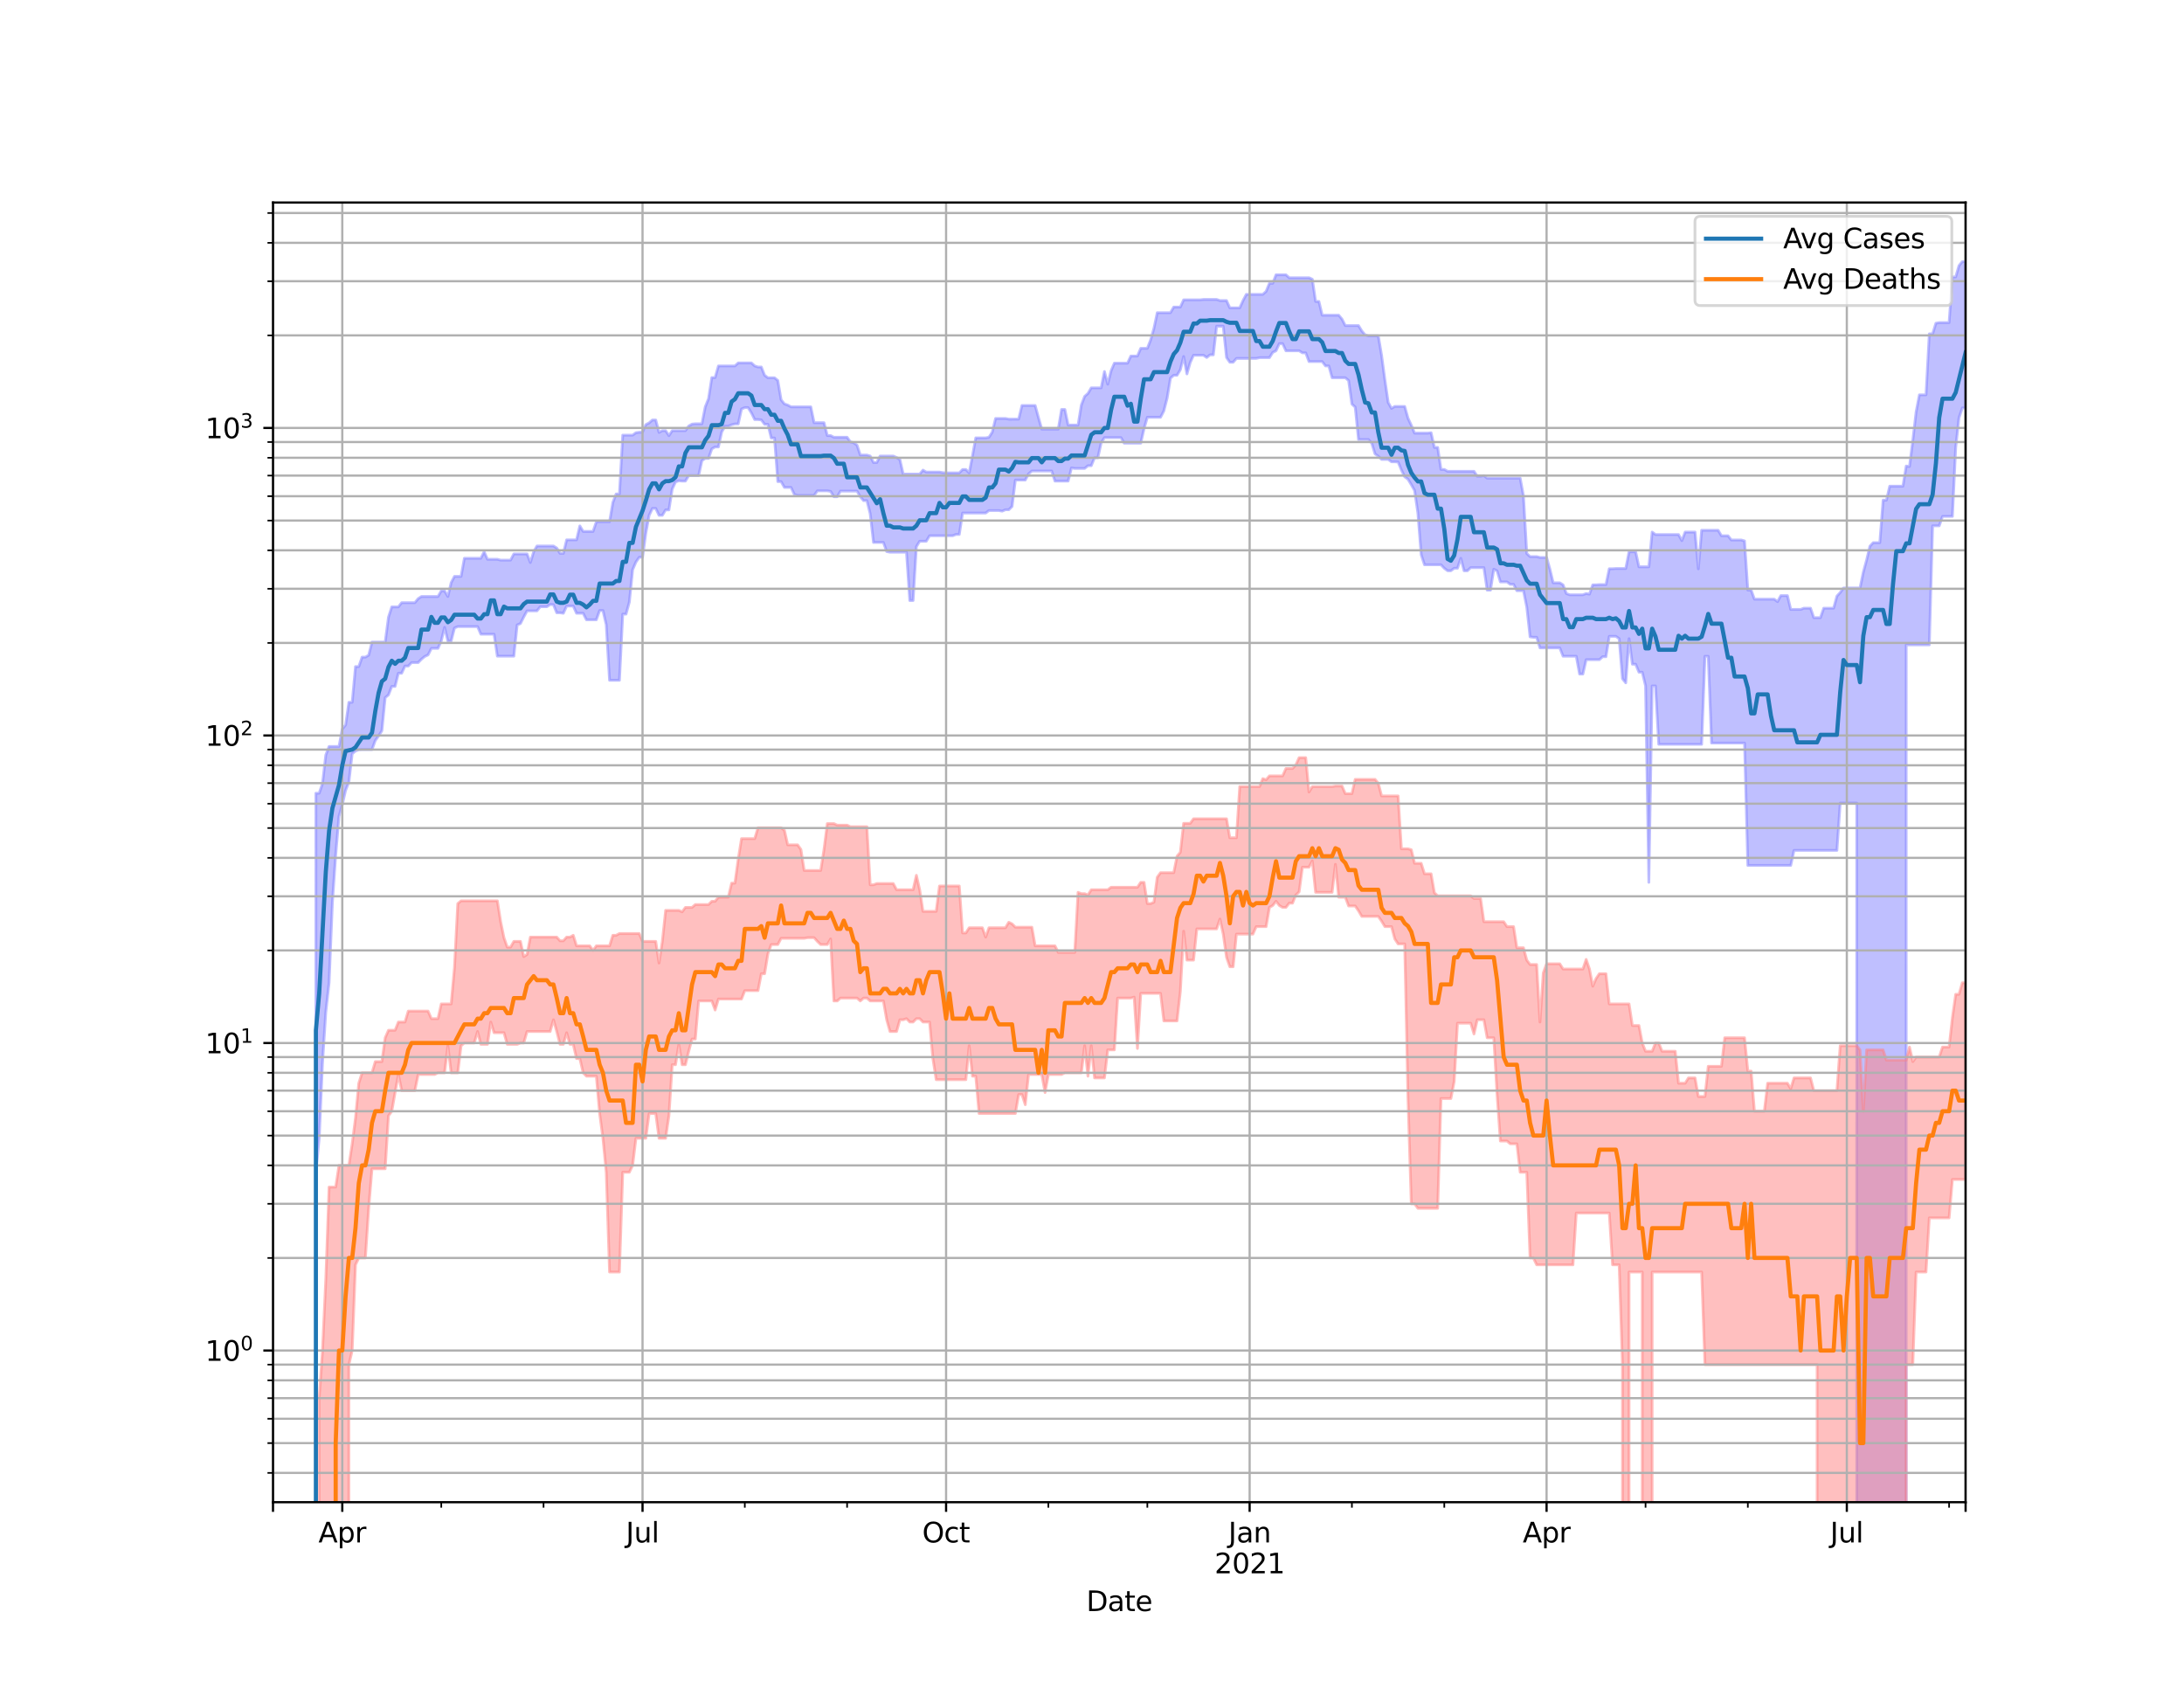 <?xml version="1.0" encoding="utf-8" standalone="no"?>
<!DOCTYPE svg PUBLIC "-//W3C//DTD SVG 1.1//EN"
  "http://www.w3.org/Graphics/SVG/1.1/DTD/svg11.dtd">
<svg height="612pt" version="1.1" viewBox="0 0 792 612" width="792pt" xmlns="http://www.w3.org/2000/svg" xmlns:xlink="http://www.w3.org/1999/xlink">
 <defs>
  <style type="text/css">*{stroke-linecap:butt;stroke-linejoin:round;}</style>
 </defs>
 <g id="figure_1">
  <g id="patch_1">
   <path d="M 0 612 
L 792 612 
L 792 0 
L 0 0 
z
" style="fill:#ffffff;"/>
  </g>
  <g id="axes_1">
   <g id="patch_2">
    <path d="M 99 544.68 
L 712.8 544.68 
L 712.8 73.44 
L 99 73.44 
z
" style="fill:#ffffff;"/>
   </g>
   <g id="PolyCollection_1">
    <path clip-path="url(#p68e2955192)" d="M 99 111995.285 
L 99 111995.285 
L 100.196 111995.285 
L 101.393 111995.285 
L 102.589 111995.285 
L 103.786 111995.285 
L 104.982 111995.285 
L 106.179 111995.285 
L 107.375 111995.285 
L 108.572 111995.285 
L 109.768 111995.285 
L 110.965 111995.285 
L 112.161 111995.285 
L 113.358 111995.285 
L 114.554 287.618 
L 115.751 287.618 
L 116.947 284.093 
L 118.144 273.761 
L 119.34 270.668 
L 120.537 270.668 
L 121.733 270.668 
L 122.93 270.668 
L 124.126 264.366 
L 125.323 262.866 
L 126.519 254.652 
L 127.716 254.652 
L 128.912 241.703 
L 130.109 241.703 
L 131.305 238.272 
L 132.502 238.272 
L 133.698 237.577 
L 134.895 232.826 
L 136.091 232.826 
L 137.288 232.826 
L 138.484 232.826 
L 139.681 232.826 
L 140.877 223.765 
L 142.074 220.058 
L 143.27 220.058 
L 144.467 220.058 
L 145.663 218.529 
L 146.86 218.529 
L 148.056 218.529 
L 149.253 218.529 
L 150.449 218.529 
L 151.646 217.064 
L 152.842 216.288 
L 154.039 216.288 
L 155.235 216.288 
L 156.432 216.288 
L 157.628 216.288 
L 158.825 216.288 
L 160.021 214.262 
L 161.218 214.262 
L 162.414 216.288 
L 163.611 211.256 
L 164.807 208.997 
L 166.004 208.997 
L 167.2 208.997 
L 168.396 202.43 
L 169.593 202.43 
L 170.789 202.43 
L 171.986 202.43 
L 173.182 202.43 
L 174.379 202.43 
L 175.575 200.06 
L 176.772 202.791 
L 177.968 202.791 
L 179.165 202.791 
L 180.361 202.791 
L 181.558 203.103 
L 182.754 203.103 
L 183.951 203.103 
L 185.147 203.103 
L 186.344 200.85 
L 187.54 200.85 
L 188.737 200.85 
L 189.933 200.85 
L 191.13 200.85 
L 192.326 203.97 
L 193.523 200.073 
L 194.719 197.977 
L 195.916 197.977 
L 197.112 197.977 
L 198.309 197.977 
L 199.505 197.977 
L 200.702 197.977 
L 201.898 198.721 
L 203.095 200.651 
L 204.291 200.651 
L 205.488 195.744 
L 206.684 195.744 
L 207.881 195.744 
L 209.077 195.744 
L 210.274 190.69 
L 211.47 192.697 
L 212.667 192.697 
L 213.863 192.697 
L 215.06 192.697 
L 216.256 189.201 
L 217.453 189.201 
L 218.649 189.201 
L 219.846 189.201 
L 221.042 189.201 
L 222.239 182.203 
L 223.435 179.106 
L 224.632 179.106 
L 225.828 157.778 
L 227.025 157.778 
L 228.221 157.778 
L 229.418 157.778 
L 230.614 156.897 
L 231.811 156.732 
L 233.007 156.732 
L 234.204 153.962 
L 235.4 153.343 
L 236.596 152.291 
L 237.793 152.291 
L 238.989 156.792 
L 240.186 156.15 
L 241.382 156.15 
L 242.579 157.962 
L 243.775 156.15 
L 244.972 156.15 
L 246.168 156.15 
L 247.365 156.15 
L 248.561 156.15 
L 249.758 154.48 
L 250.954 153.783 
L 252.151 153.665 
L 253.347 153.665 
L 254.544 153.665 
L 255.74 147.549 
L 256.937 144.576 
L 258.133 136.91 
L 259.33 136.91 
L 260.526 132.686 
L 261.723 132.686 
L 262.919 132.686 
L 264.116 132.686 
L 265.312 132.686 
L 266.509 132.686 
L 267.705 131.591 
L 268.902 131.591 
L 270.098 131.591 
L 271.295 131.591 
L 272.491 131.591 
L 273.688 132.686 
L 274.884 133.071 
L 276.081 133.071 
L 277.277 136.071 
L 278.474 136.98 
L 279.67 136.98 
L 280.867 136.98 
L 282.063 137.958 
L 283.26 144.975 
L 284.456 146.453 
L 285.653 146.867 
L 286.849 147.52 
L 288.046 147.52 
L 289.242 147.52 
L 290.439 147.52 
L 291.635 147.52 
L 292.832 147.52 
L 294.028 147.52 
L 295.225 153.268 
L 296.421 153.268 
L 297.618 153.268 
L 298.814 153.268 
L 300.011 157.932 
L 301.207 157.932 
L 302.404 158.551 
L 303.6 158.551 
L 304.796 158.551 
L 305.993 158.551 
L 307.189 158.551 
L 308.386 160.225 
L 309.582 160.549 
L 310.779 161.384 
L 311.975 165 
L 313.172 165 
L 314.368 165 
L 315.565 165.357 
L 316.761 167.708 
L 317.958 167.708 
L 319.154 165.357 
L 320.351 165.357 
L 321.547 165.357 
L 322.744 165.357 
L 323.94 165.357 
L 325.137 165.898 
L 326.333 166.629 
L 327.53 171.899 
L 328.726 171.899 
L 329.923 171.899 
L 331.119 171.899 
L 332.316 171.899 
L 333.512 171.899 
L 334.709 170.47 
L 335.905 171.172 
L 337.102 171.172 
L 338.298 171.172 
L 339.495 171.172 
L 340.691 171.172 
L 341.888 171.375 
L 343.084 171.477 
L 344.281 171.477 
L 345.477 171.477 
L 346.674 171.477 
L 347.87 171.477 
L 349.067 170.251 
L 350.263 170.251 
L 351.46 171.477 
L 352.656 165.25 
L 353.853 158.769 
L 355.049 158.769 
L 356.246 158.769 
L 357.442 158.769 
L 358.639 158.551 
L 359.835 156.672 
L 361.032 151.733 
L 362.228 151.733 
L 363.425 151.733 
L 364.621 151.733 
L 365.818 151.977 
L 367.014 151.977 
L 368.211 151.964 
L 369.407 151.964 
L 370.604 147.03 
L 371.8 147.03 
L 372.996 147.03 
L 374.193 147.03 
L 375.389 147.03 
L 376.586 151.396 
L 377.782 155.615 
L 378.979 155.615 
L 380.175 155.615 
L 381.372 155.615 
L 382.568 155.615 
L 383.765 155.615 
L 384.961 148.476 
L 386.158 148.476 
L 387.354 154.137 
L 388.551 154.137 
L 389.747 154.137 
L 390.944 154.137 
L 392.14 146.814 
L 393.337 143.736 
L 394.533 142.665 
L 395.73 140.626 
L 396.926 140.626 
L 398.123 140.626 
L 399.319 140.626 
L 400.516 134.706 
L 401.712 139.317 
L 402.909 134.469 
L 404.105 131.68 
L 405.302 131.68 
L 406.498 131.68 
L 407.695 131.68 
L 408.891 131.68 
L 410.088 129.094 
L 411.284 129.094 
L 412.481 129.094 
L 413.677 126.303 
L 414.874 126.303 
L 416.07 126.303 
L 417.267 123.238 
L 418.463 119.036 
L 419.66 113.384 
L 420.856 113.384 
L 422.053 113.384 
L 423.249 113.384 
L 424.446 113.384 
L 425.642 111.328 
L 426.839 111.328 
L 428.035 111.328 
L 429.232 108.728 
L 430.428 108.728 
L 431.625 108.728 
L 432.821 108.728 
L 434.018 108.728 
L 435.214 108.728 
L 436.411 108.578 
L 437.607 108.578 
L 438.804 108.578 
L 440 108.578 
L 441.196 108.578 
L 442.393 108.981 
L 443.589 108.981 
L 444.786 108.981 
L 445.982 111.629 
L 447.179 111.629 
L 448.375 111.629 
L 449.572 111.629 
L 450.768 108.981 
L 451.965 106.731 
L 453.161 106.731 
L 454.358 106.731 
L 455.554 106.731 
L 456.751 106.731 
L 457.947 106.731 
L 459.144 105.655 
L 460.34 102.733 
L 461.537 102.733 
L 462.733 99.628 
L 463.93 99.628 
L 465.126 99.628 
L 466.323 99.628 
L 467.519 100.71 
L 468.716 100.71 
L 469.912 100.71 
L 471.109 100.71 
L 472.305 100.71 
L 473.502 100.71 
L 474.698 100.71 
L 475.895 101.237 
L 477.091 109.305 
L 478.288 109.305 
L 479.484 114.289 
L 480.681 114.289 
L 481.877 114.289 
L 483.074 114.289 
L 484.27 114.289 
L 485.467 114.289 
L 486.663 115.717 
L 487.86 118.054 
L 489.056 118.054 
L 490.253 118.054 
L 491.449 118.054 
L 492.646 118.054 
L 493.842 120.019 
L 495.039 121.402 
L 496.235 121.78 
L 497.432 121.78 
L 498.628 121.78 
L 499.825 121.78 
L 501.021 128.88 
L 502.218 137.768 
L 503.414 145.946 
L 504.611 148.081 
L 505.807 147.371 
L 507.004 147.371 
L 508.2 147.371 
L 509.396 147.371 
L 510.593 151.634 
L 511.789 154.199 
L 512.986 157.048 
L 514.182 157.048 
L 515.379 157.048 
L 516.575 157.048 
L 517.772 157.048 
L 518.968 156.912 
L 520.165 162.245 
L 521.361 162.245 
L 522.558 170.212 
L 523.754 170.212 
L 524.951 170.89 
L 526.147 170.89 
L 527.344 170.89 
L 528.54 170.89 
L 529.737 170.89 
L 530.933 170.89 
L 532.13 170.89 
L 533.326 170.89 
L 534.523 170.89 
L 535.719 172.692 
L 536.916 172.692 
L 538.112 172.463 
L 539.309 173.378 
L 540.505 173.378 
L 541.702 173.378 
L 542.898 173.378 
L 544.095 173.378 
L 545.291 173.378 
L 546.488 173.378 
L 547.684 173.378 
L 548.881 173.378 
L 550.077 173.378 
L 551.274 173.378 
L 552.47 179.866 
L 553.667 200.713 
L 554.863 201.83 
L 556.06 201.83 
L 557.256 201.83 
L 558.453 202.135 
L 559.649 202.135 
L 560.846 202.135 
L 562.042 206.321 
L 563.239 211.318 
L 564.435 211.318 
L 565.632 211.318 
L 566.828 212.065 
L 568.025 215.223 
L 569.221 215.66 
L 570.418 215.66 
L 571.614 215.66 
L 572.811 215.66 
L 574.007 215.66 
L 575.204 215.223 
L 576.4 215.424 
L 577.596 212.065 
L 578.793 212.065 
L 579.989 211.971 
L 581.186 211.971 
L 582.382 211.971 
L 583.579 206.224 
L 584.775 206.224 
L 585.972 206.14 
L 587.168 206.14 
L 588.365 206.14 
L 589.561 206.14 
L 590.758 200.085 
L 591.954 200.085 
L 593.151 200.085 
L 594.347 205.52 
L 595.544 205.52 
L 596.74 205.52 
L 597.937 205.52 
L 599.133 192.929 
L 600.33 193.824 
L 601.526 193.824 
L 602.723 193.824 
L 603.919 193.824 
L 605.116 193.824 
L 606.312 193.824 
L 607.509 193.824 
L 608.705 193.824 
L 609.902 196.036 
L 611.098 192.929 
L 612.295 192.929 
L 613.491 192.929 
L 614.688 192.929 
L 615.884 206.265 
L 617.081 192.268 
L 618.277 192.268 
L 619.474 192.268 
L 620.67 192.268 
L 621.867 192.268 
L 623.063 192.268 
L 624.26 194.278 
L 625.456 194.278 
L 626.653 194.278 
L 627.849 195.8 
L 629.046 195.8 
L 630.242 195.8 
L 631.439 195.8 
L 632.635 196.137 
L 633.832 213.967 
L 635.028 213.967 
L 636.225 217.256 
L 637.421 217.256 
L 638.618 217.256 
L 639.814 217.256 
L 641.011 217.256 
L 642.207 217.256 
L 643.404 217.256 
L 644.6 218.154 
L 645.796 215.965 
L 646.993 215.965 
L 648.189 215.965 
L 649.386 220.972 
L 650.582 220.972 
L 651.779 220.972 
L 652.975 220.972 
L 654.172 220.522 
L 655.368 220.522 
L 656.565 220.522 
L 657.761 223.965 
L 658.958 223.965 
L 660.154 223.965 
L 661.351 220.522 
L 662.547 220.522 
L 663.744 220.522 
L 664.94 220.522 
L 666.137 216.152 
L 667.333 214.839 
L 668.53 213.207 
L 669.726 213.207 
L 670.923 213.207 
L 672.119 213.207 
L 673.316 213.207 
L 674.512 213.207 
L 675.709 207.448 
L 676.905 203.051 
L 678.102 198.047 
L 679.298 196.762 
L 680.495 196.762 
L 681.691 196.762 
L 682.888 181.356 
L 684.084 181.356 
L 685.281 176.292 
L 686.477 176.292 
L 687.674 176.292 
L 688.87 176.292 
L 690.067 176.292 
L 691.263 168.986 
L 692.46 169.14 
L 693.656 159.664 
L 694.853 149.361 
L 696.049 143.162 
L 697.246 143.162 
L 698.442 143.162 
L 699.639 121.049 
L 700.835 121.049 
L 702.032 117.2 
L 703.228 116.981 
L 704.425 116.981 
L 705.621 116.981 
L 706.818 116.981 
L 708.014 100.418 
L 709.211 100.418 
L 710.407 96.316 
L 711.604 94.86 
L 712.8 94.86 
L 712.8 147.91 
L 712.8 147.91 
L 711.604 147.91 
L 710.407 151.49 
L 709.211 162.205 
L 708.014 187.246 
L 706.818 187.246 
L 705.621 187.246 
L 704.425 187.246 
L 703.228 190.66 
L 702.032 190.66 
L 700.835 190.66 
L 699.639 233.823 
L 698.442 233.823 
L 697.246 233.823 
L 696.049 233.823 
L 694.853 233.823 
L 693.656 233.823 
L 692.46 233.823 
L 691.263 233.823 
L 690.067 111995.285 
L 688.87 111995.285 
L 687.674 111995.285 
L 686.477 111995.285 
L 685.281 111995.285 
L 684.084 111995.285 
L 682.888 111995.285 
L 681.691 111995.285 
L 680.495 111995.285 
L 679.298 111995.285 
L 678.102 111995.285 
L 676.905 111995.285 
L 675.709 111995.285 
L 674.512 111995.285 
L 673.316 291.178 
L 672.119 291.178 
L 670.923 291.178 
L 669.726 291.178 
L 668.53 291.178 
L 667.333 291.178 
L 666.137 308.347 
L 664.94 308.347 
L 663.744 308.347 
L 662.547 308.347 
L 661.351 308.347 
L 660.154 308.347 
L 658.958 308.347 
L 657.761 308.347 
L 656.565 308.347 
L 655.368 308.347 
L 654.172 308.347 
L 652.975 308.347 
L 651.779 308.347 
L 650.582 308.347 
L 649.386 313.794 
L 648.189 313.794 
L 646.993 313.794 
L 645.796 313.794 
L 644.6 313.794 
L 643.404 313.794 
L 642.207 313.794 
L 641.011 313.794 
L 639.814 313.794 
L 638.618 313.794 
L 637.421 313.794 
L 636.225 313.794 
L 635.028 313.794 
L 633.832 313.794 
L 632.635 269.422 
L 631.439 269.422 
L 630.242 269.422 
L 629.046 269.422 
L 627.849 269.422 
L 626.653 269.422 
L 625.456 269.422 
L 624.26 269.422 
L 623.063 269.422 
L 621.867 269.422 
L 620.67 269.422 
L 619.474 237.976 
L 618.277 237.976 
L 617.081 269.885 
L 615.884 269.885 
L 614.688 269.885 
L 613.491 269.885 
L 612.295 269.885 
L 611.098 269.885 
L 609.902 269.885 
L 608.705 269.885 
L 607.509 269.885 
L 606.312 269.885 
L 605.116 269.885 
L 603.919 269.885 
L 602.723 269.885 
L 601.526 269.885 
L 600.33 248.722 
L 599.133 248.722 
L 597.937 319.932 
L 596.74 248.689 
L 595.544 243.741 
L 594.347 243.741 
L 593.151 240.844 
L 591.954 240.844 
L 590.758 231.567 
L 589.561 247.599 
L 588.365 246.088 
L 587.168 231.567 
L 585.972 230.73 
L 584.775 230.73 
L 583.579 230.73 
L 582.382 238.11 
L 581.186 238.11 
L 579.989 239.196 
L 578.793 239.196 
L 577.596 239.196 
L 576.4 239.196 
L 575.204 239.196 
L 574.007 244.408 
L 572.811 244.408 
L 571.614 237.95 
L 570.418 237.95 
L 569.221 237.95 
L 568.025 237.95 
L 566.828 237.95 
L 565.632 234.916 
L 564.435 234.916 
L 563.239 234.916 
L 562.042 234.916 
L 560.846 234.916 
L 559.649 234.916 
L 558.453 234.916 
L 557.256 231.077 
L 556.06 231.077 
L 554.863 230.915 
L 553.667 220.132 
L 552.47 214.18 
L 551.274 214.18 
L 550.077 214.18 
L 548.881 211.877 
L 547.684 211.877 
L 546.488 210.995 
L 545.291 210.995 
L 544.095 210.995 
L 542.898 207.022 
L 541.702 206.391 
L 540.505 213.984 
L 539.309 213.984 
L 538.112 205.822 
L 536.916 205.822 
L 535.719 205.822 
L 534.523 205.822 
L 533.326 205.822 
L 532.13 206.952 
L 530.933 206.952 
L 529.737 202.443 
L 528.54 206.043 
L 527.344 206.043 
L 526.147 206.952 
L 524.951 206.952 
L 523.754 206.043 
L 522.558 204.786 
L 521.361 204.786 
L 520.165 204.786 
L 518.968 204.786 
L 517.772 204.786 
L 516.575 204.786 
L 515.379 201.149 
L 514.182 186.05 
L 512.986 177.868 
L 511.789 175.748 
L 510.593 173.768 
L 509.396 172.873 
L 508.2 170.41 
L 507.004 167.514 
L 505.807 167.451 
L 504.611 167.451 
L 503.414 166.573 
L 502.218 166.573 
L 501.021 166.573 
L 499.825 165.441 
L 498.628 164.575 
L 497.432 160.684 
L 496.235 159.383 
L 495.039 159.383 
L 493.842 159.383 
L 492.646 159.383 
L 491.449 147.611 
L 490.253 146.521 
L 489.056 137.978 
L 487.86 136.967 
L 486.663 136.967 
L 485.467 136.967 
L 484.27 136.967 
L 483.074 136.967 
L 481.877 132.686 
L 480.681 132.686 
L 479.484 131.108 
L 478.288 131.108 
L 477.091 131.108 
L 475.895 131.108 
L 474.698 131.108 
L 473.502 127.936 
L 472.305 127.936 
L 471.109 127.191 
L 469.912 127.191 
L 468.716 127.191 
L 467.519 127.191 
L 466.323 127.191 
L 465.126 124.599 
L 463.93 124.599 
L 462.733 127.191 
L 461.537 127.79 
L 460.34 129.694 
L 459.144 129.694 
L 457.947 129.694 
L 456.751 129.694 
L 455.554 129.95 
L 454.358 129.95 
L 453.161 129.976 
L 451.965 129.976 
L 450.768 129.976 
L 449.572 129.976 
L 448.375 129.976 
L 447.179 131.342 
L 445.982 131.342 
L 444.786 129.629 
L 443.589 118.291 
L 442.393 118.291 
L 441.196 118.291 
L 440 128.667 
L 438.804 128.667 
L 437.607 129.629 
L 436.411 128.813 
L 435.214 128.813 
L 434.018 128.813 
L 432.821 128.813 
L 431.625 131.422 
L 430.428 135.59 
L 429.232 129.273 
L 428.035 134.073 
L 426.839 136.067 
L 425.642 136.067 
L 424.446 137.117 
L 423.249 144.34 
L 422.053 148.997 
L 420.856 151.302 
L 419.66 151.302 
L 418.463 151.302 
L 417.267 151.302 
L 416.07 151.302 
L 414.874 155.419 
L 413.677 160.69 
L 412.481 160.69 
L 411.284 160.69 
L 410.088 160.69 
L 408.891 160.69 
L 407.695 160.69 
L 406.498 158.681 
L 405.302 158.681 
L 404.105 158.681 
L 402.909 158.681 
L 401.712 158.681 
L 400.516 158.681 
L 399.319 160.554 
L 398.123 165.971 
L 396.926 165.971 
L 395.73 168.863 
L 394.533 168.863 
L 393.337 169.856 
L 392.14 169.856 
L 390.944 169.856 
L 389.747 169.856 
L 388.551 169.654 
L 387.354 174.433 
L 386.158 174.433 
L 384.961 174.433 
L 383.765 174.433 
L 382.568 174.433 
L 381.372 170.783 
L 380.175 170.783 
L 378.979 170.783 
L 377.782 170.783 
L 376.586 170.783 
L 375.389 170.783 
L 374.193 170.783 
L 372.996 171.817 
L 371.8 174.067 
L 370.604 174.067 
L 369.407 174.067 
L 368.211 174.067 
L 367.014 183.646 
L 365.818 184.837 
L 364.621 184.837 
L 363.425 185.349 
L 362.228 185.124 
L 361.032 185.124 
L 359.835 185.124 
L 358.639 185.124 
L 357.442 186.022 
L 356.246 186.022 
L 355.049 186.022 
L 353.853 186.022 
L 352.656 186.022 
L 351.46 186.022 
L 350.263 186.022 
L 349.067 186.022 
L 347.87 193.781 
L 346.674 193.781 
L 345.477 194.256 
L 344.281 194.256 
L 343.084 194.256 
L 341.888 194.256 
L 340.691 194.256 
L 339.495 194.256 
L 338.298 194.256 
L 337.102 194.256 
L 335.905 196.25 
L 334.709 196.25 
L 333.512 196.25 
L 332.316 198.224 
L 331.119 217.747 
L 329.923 217.747 
L 328.726 200.232 
L 327.53 200.232 
L 326.333 200.232 
L 325.137 200.232 
L 323.94 200.232 
L 322.744 200.232 
L 321.547 199.987 
L 320.351 196.682 
L 319.154 196.682 
L 317.958 196.682 
L 316.761 196.682 
L 315.565 186.279 
L 314.368 181.522 
L 313.172 181.522 
L 311.975 180.108 
L 310.779 178.069 
L 309.582 178.069 
L 308.386 178.069 
L 307.189 178.069 
L 305.993 178.069 
L 304.796 178.069 
L 303.6 180.108 
L 302.404 180.108 
L 301.207 178.178 
L 300.011 177.968 
L 298.814 177.968 
L 297.618 177.968 
L 296.421 177.968 
L 295.225 179.632 
L 294.028 179.632 
L 292.832 179.632 
L 291.635 179.632 
L 290.439 179.632 
L 289.242 179.632 
L 288.046 179.273 
L 286.849 176.728 
L 285.653 176.728 
L 284.456 176.728 
L 283.26 174.628 
L 282.063 174.628 
L 280.867 158.816 
L 279.67 158.816 
L 278.474 153.839 
L 277.277 153.839 
L 276.081 152.255 
L 274.884 152.136 
L 273.688 152.136 
L 272.491 149.741 
L 271.295 147.798 
L 270.098 147.798 
L 268.902 148.287 
L 267.705 153.722 
L 266.509 153.722 
L 265.312 154.019 
L 264.116 154.527 
L 262.919 154.527 
L 261.723 156.622 
L 260.526 162.066 
L 259.33 162.066 
L 258.133 162.735 
L 256.937 166.195 
L 255.74 166.195 
L 254.544 167.017 
L 253.347 172.442 
L 252.151 172.442 
L 250.954 172.442 
L 249.758 172.442 
L 248.561 174.44 
L 247.365 174.44 
L 246.168 174.318 
L 244.972 174.766 
L 243.775 177.298 
L 242.579 184.882 
L 241.382 184.882 
L 240.186 186.853 
L 238.989 186.853 
L 237.793 184.339 
L 236.596 184.339 
L 235.4 186.853 
L 234.204 193.278 
L 233.007 202.071 
L 231.811 202.071 
L 230.614 203.785 
L 229.418 206.572 
L 228.221 218.315 
L 227.025 222.679 
L 225.828 222.679 
L 224.632 246.661 
L 223.435 246.661 
L 222.239 246.661 
L 221.042 246.661 
L 219.846 226.516 
L 218.649 221.37 
L 217.453 221.37 
L 216.256 224.733 
L 215.06 224.733 
L 213.863 224.733 
L 212.667 224.733 
L 211.47 222.368 
L 210.274 222.368 
L 209.077 222.368 
L 207.881 219.745 
L 206.684 219.745 
L 205.488 219.745 
L 204.291 222.368 
L 203.095 222.194 
L 201.898 222.194 
L 200.702 219.251 
L 199.505 219.178 
L 198.309 220.002 
L 197.112 220.002 
L 195.916 220.002 
L 194.719 221.503 
L 193.523 221.503 
L 192.326 221.503 
L 191.13 221.503 
L 189.933 223.705 
L 188.737 226.096 
L 187.54 226.601 
L 186.344 237.923 
L 185.147 237.923 
L 183.951 237.923 
L 182.754 237.923 
L 181.558 237.923 
L 180.361 237.923 
L 179.165 229.953 
L 177.968 229.953 
L 176.772 229.953 
L 175.575 229.953 
L 174.379 229.953 
L 173.182 227.197 
L 171.986 227.197 
L 170.789 227.197 
L 169.593 227.197 
L 168.396 227.197 
L 167.2 227.197 
L 166.004 227.197 
L 164.807 227.714 
L 163.611 232.419 
L 162.414 232.419 
L 161.218 227.477 
L 160.021 232.419 
L 158.825 235.093 
L 157.628 235.093 
L 156.432 235.093 
L 155.235 237.47 
L 154.039 238.03 
L 152.842 239.005 
L 151.646 240.251 
L 150.449 240.251 
L 149.253 240.251 
L 148.056 241.501 
L 146.86 241.501 
L 145.663 244.104 
L 144.467 244.104 
L 143.27 248.89 
L 142.074 248.89 
L 140.877 251.97 
L 139.681 252.945 
L 138.484 264.97 
L 137.288 266.828 
L 136.091 268.508 
L 134.895 271.785 
L 133.698 271.785 
L 132.502 271.785 
L 131.305 271.785 
L 130.109 271.838 
L 128.912 272.326 
L 127.716 273.315 
L 126.519 283.541 
L 125.323 286.585 
L 124.126 291.744 
L 122.93 295.987 
L 121.733 310.096 
L 120.537 327.301 
L 119.34 356.344 
L 118.144 366.996 
L 116.947 385.492 
L 115.751 412.733 
L 114.554 425.044 
L 113.358 111995.285 
L 112.161 111995.285 
L 110.965 111995.285 
L 109.768 111995.285 
L 108.572 111995.285 
L 107.375 111995.285 
L 106.179 111995.285 
L 104.982 111995.285 
L 103.786 111995.285 
L 102.589 111995.285 
L 101.393 111995.285 
L 100.196 111995.285 
L 99 111995.285 
z
" style="fill:#8080ff;fill-opacity:0.5;stroke:#8080ff;stroke-opacity:0.5;"/>
   </g>
   <g id="PolyCollection_2">
    <path clip-path="url(#p68e2955192)" d="M 99 111995.285 
L 99 111995.285 
L 100.196 111995.285 
L 101.393 111995.285 
L 102.589 111995.285 
L 103.786 111995.285 
L 104.982 111995.285 
L 106.179 111995.285 
L 107.375 111995.285 
L 108.572 111995.285 
L 109.768 111995.285 
L 110.965 111995.285 
L 112.161 111995.285 
L 113.358 111995.285 
L 114.554 111995.285 
L 115.751 506.966 
L 116.947 489.693 
L 118.144 463.997 
L 119.34 430.431 
L 120.537 430.431 
L 121.733 430.431 
L 122.93 422.56 
L 124.126 422.56 
L 125.323 422.56 
L 126.519 422.56 
L 127.716 414.751 
L 128.912 405.409 
L 130.109 392.769 
L 131.305 388.994 
L 132.502 388.994 
L 133.698 388.994 
L 134.895 388.994 
L 136.091 384.932 
L 137.288 384.932 
L 138.484 384.932 
L 139.681 376.289 
L 140.877 373.572 
L 142.074 373.572 
L 143.27 373.572 
L 144.467 370.585 
L 145.663 370.585 
L 146.86 370.585 
L 148.056 366.613 
L 149.253 366.613 
L 150.449 366.613 
L 151.646 366.613 
L 152.842 366.613 
L 154.039 366.613 
L 155.235 366.613 
L 156.432 369.359 
L 157.628 369.359 
L 158.825 369.359 
L 160.021 364.015 
L 161.218 364.015 
L 162.414 364.015 
L 163.611 364.015 
L 164.807 350.812 
L 166.004 327.64 
L 167.2 326.628 
L 168.396 326.628 
L 169.593 326.628 
L 170.789 326.628 
L 171.986 326.628 
L 173.182 326.628 
L 174.379 326.628 
L 175.575 326.628 
L 176.772 326.628 
L 177.968 326.628 
L 179.165 326.628 
L 180.361 326.628 
L 181.558 334.204 
L 182.754 340.006 
L 183.951 343.426 
L 185.147 343.426 
L 186.344 341.345 
L 187.54 341.345 
L 188.737 341.345 
L 189.933 346.851 
L 191.13 346.096 
L 192.326 339.786 
L 193.523 339.786 
L 194.719 339.786 
L 195.916 339.786 
L 197.112 339.786 
L 198.309 339.786 
L 199.505 339.786 
L 200.702 339.786 
L 201.898 339.786 
L 203.095 341.119 
L 204.291 341.119 
L 205.488 339.786 
L 206.684 339.786 
L 207.881 339.133 
L 209.077 342.955 
L 210.274 342.955 
L 211.47 342.955 
L 212.667 342.955 
L 213.863 342.955 
L 215.06 344.621 
L 216.256 342.955 
L 217.453 342.955 
L 218.649 342.955 
L 219.846 342.955 
L 221.042 342.955 
L 222.239 339.133 
L 223.435 339.133 
L 224.632 338.489 
L 225.828 338.489 
L 227.025 338.489 
L 228.221 338.489 
L 229.418 338.489 
L 230.614 338.489 
L 231.811 338.489 
L 233.007 341.345 
L 234.204 341.345 
L 235.4 341.345 
L 236.596 341.345 
L 237.793 341.345 
L 238.989 349.188 
L 240.186 341.345 
L 241.382 330.088 
L 242.579 330.088 
L 243.775 330.088 
L 244.972 330.088 
L 246.168 330.088 
L 247.365 330.629 
L 248.561 329.024 
L 249.758 329.024 
L 250.954 329.024 
L 252.151 327.983 
L 253.347 327.983 
L 254.544 327.983 
L 255.74 327.983 
L 256.937 327.983 
L 258.133 326.795 
L 259.33 326.795 
L 260.526 325.31 
L 261.723 325.31 
L 262.919 325.31 
L 264.116 325.31 
L 265.312 320.224 
L 266.509 320.224 
L 267.705 311.542 
L 268.902 304.077 
L 270.098 304.077 
L 271.295 304.077 
L 272.491 304.077 
L 273.688 304.077 
L 274.884 300.152 
L 276.081 300.152 
L 277.277 300.152 
L 278.474 300.152 
L 279.67 300.152 
L 280.867 300.152 
L 282.063 300.152 
L 283.26 300.152 
L 284.456 301.03 
L 285.653 306.329 
L 286.849 306.329 
L 288.046 306.329 
L 289.242 306.329 
L 290.439 308.005 
L 291.635 315.622 
L 292.832 315.622 
L 294.028 315.622 
L 295.225 315.622 
L 296.421 315.622 
L 297.618 315.622 
L 298.814 308.005 
L 300.011 298.63 
L 301.207 298.63 
L 302.404 298.63 
L 303.6 299.195 
L 304.796 299.195 
L 305.993 299.195 
L 307.189 299.195 
L 308.386 299.767 
L 309.582 299.767 
L 310.779 299.767 
L 311.975 299.767 
L 313.172 299.767 
L 314.368 299.767 
L 315.565 320.813 
L 316.761 320.813 
L 317.958 320.371 
L 319.154 320.371 
L 320.351 320.371 
L 321.547 320.371 
L 322.744 320.371 
L 323.94 320.371 
L 325.137 322.623 
L 326.333 322.623 
L 327.53 322.623 
L 328.726 322.623 
L 329.923 322.623 
L 331.119 322.623 
L 332.316 317.383 
L 333.512 322.623 
L 334.709 330.448 
L 335.905 330.448 
L 337.102 330.448 
L 338.298 330.448 
L 339.495 330.448 
L 340.691 321.259 
L 341.888 321.259 
L 343.084 321.259 
L 344.281 321.259 
L 345.477 321.259 
L 346.674 321.259 
L 347.87 321.259 
L 349.067 338.276 
L 350.263 338.276 
L 351.46 336.401 
L 352.656 336.401 
L 353.853 336.401 
L 355.049 336.401 
L 356.246 336.401 
L 357.442 339.786 
L 358.639 336.401 
L 359.835 336.401 
L 361.032 336.401 
L 362.228 336.401 
L 363.425 336.401 
L 364.621 336.401 
L 365.818 334.4 
L 367.014 334.992 
L 368.211 336.197 
L 369.407 336.197 
L 370.604 336.197 
L 371.8 336.197 
L 372.996 336.197 
L 374.193 336.197 
L 375.389 342.955 
L 376.586 342.955 
L 377.782 342.955 
L 378.979 342.955 
L 380.175 342.955 
L 381.372 342.955 
L 382.568 342.955 
L 383.765 345.353 
L 384.961 345.353 
L 386.158 345.353 
L 387.354 345.353 
L 388.551 345.353 
L 389.747 345.353 
L 390.944 323.555 
L 392.14 324.027 
L 393.337 324.027 
L 394.533 324.504 
L 395.73 322.623 
L 396.926 322.623 
L 398.123 322.623 
L 399.319 322.623 
L 400.516 322.623 
L 401.712 322.623 
L 402.909 321.71 
L 404.105 321.71 
L 405.302 321.71 
L 406.498 321.71 
L 407.695 321.71 
L 408.891 321.71 
L 410.088 321.71 
L 411.284 321.71 
L 412.481 321.71 
L 413.677 319.932 
L 414.874 319.932 
L 416.07 327.64 
L 417.267 327.64 
L 418.463 327.131 
L 419.66 318.078 
L 420.856 316.427 
L 422.053 316.427 
L 423.249 316.427 
L 424.446 316.427 
L 425.642 316.427 
L 426.839 310.453 
L 428.035 309.039 
L 429.232 298.536 
L 430.428 298.536 
L 431.625 298.536 
L 432.821 296.882 
L 434.018 296.882 
L 435.214 296.882 
L 436.411 296.882 
L 437.607 296.882 
L 438.804 296.882 
L 440 296.882 
L 441.196 296.882 
L 442.393 296.882 
L 443.589 296.882 
L 444.786 296.882 
L 445.982 303.763 
L 447.179 303.763 
L 448.375 303.763 
L 449.572 285.216 
L 450.768 285.216 
L 451.965 285.216 
L 453.161 285.216 
L 454.358 285.216 
L 455.554 285.216 
L 456.751 285.216 
L 457.947 282.322 
L 459.144 282.725 
L 460.34 281.329 
L 461.537 281.329 
L 462.733 281.329 
L 463.93 281.329 
L 465.126 281.329 
L 466.323 278.652 
L 467.519 278.652 
L 468.716 278.652 
L 469.912 277.367 
L 471.109 274.724 
L 472.305 274.724 
L 473.502 274.724 
L 474.698 287.172 
L 475.895 285.216 
L 477.091 285.216 
L 478.288 285.216 
L 479.484 285.216 
L 480.681 285.216 
L 481.877 285.216 
L 483.074 285.216 
L 484.27 285.004 
L 485.467 285.004 
L 486.663 285.004 
L 487.86 287.768 
L 489.056 287.768 
L 490.253 287.768 
L 491.449 282.591 
L 492.646 282.591 
L 493.842 282.591 
L 495.039 282.591 
L 496.235 282.591 
L 497.432 282.591 
L 498.628 282.591 
L 499.825 284.024 
L 501.021 288.598 
L 502.218 288.598 
L 503.414 288.598 
L 504.611 288.598 
L 505.807 288.598 
L 507.004 288.598 
L 508.2 307.778 
L 509.396 307.778 
L 510.593 307.778 
L 511.789 308.119 
L 512.986 313.032 
L 514.182 313.032 
L 515.379 313.032 
L 516.575 316.834 
L 517.772 316.834 
L 518.968 316.834 
L 520.165 323.712 
L 521.361 324.825 
L 522.558 324.825 
L 523.754 324.825 
L 524.951 324.825 
L 526.147 324.825 
L 527.344 324.825 
L 528.54 324.825 
L 529.737 324.825 
L 530.933 324.825 
L 532.13 324.825 
L 533.326 324.825 
L 534.523 325.8 
L 535.719 325.8 
L 536.916 325.8 
L 538.112 334.204 
L 539.309 334.204 
L 540.505 334.204 
L 541.702 334.204 
L 542.898 334.204 
L 544.095 334.204 
L 545.291 334.204 
L 546.488 335.994 
L 547.684 335.994 
L 548.881 335.994 
L 550.077 343.662 
L 551.274 343.662 
L 552.47 343.662 
L 553.667 348.136 
L 554.863 349.724 
L 556.06 349.724 
L 557.256 349.724 
L 558.453 370.585 
L 559.649 352.777 
L 560.846 349.455 
L 562.042 349.455 
L 563.239 349.455 
L 564.435 349.455 
L 565.632 349.455 
L 566.828 351.365 
L 568.025 351.365 
L 569.221 351.365 
L 570.418 351.365 
L 571.614 351.365 
L 572.811 351.365 
L 574.007 351.365 
L 575.204 347.876 
L 576.4 351.365 
L 577.596 357.594 
L 578.793 354.826 
L 579.989 353.065 
L 581.186 353.065 
L 582.382 353.065 
L 583.579 364.015 
L 584.775 364.015 
L 585.972 364.015 
L 587.168 364.015 
L 588.365 364.015 
L 589.561 364.015 
L 590.758 364.015 
L 591.954 371.843 
L 593.151 371.843 
L 594.347 371.843 
L 595.544 378.188 
L 596.74 381.184 
L 597.937 381.184 
L 599.133 381.184 
L 600.33 378.188 
L 601.526 378.188 
L 602.723 381.184 
L 603.919 381.184 
L 605.116 381.184 
L 606.312 381.184 
L 607.509 381.184 
L 608.705 392.769 
L 609.902 392.769 
L 611.098 392.769 
L 612.295 390.845 
L 613.491 390.845 
L 614.688 390.845 
L 615.884 397.582 
L 617.081 397.582 
L 618.277 397.582 
L 619.474 386.631 
L 620.67 386.631 
L 621.867 386.631 
L 623.063 386.631 
L 624.26 386.631 
L 625.456 376.289 
L 626.653 376.289 
L 627.849 376.289 
L 629.046 376.289 
L 630.242 376.289 
L 631.439 376.289 
L 632.635 376.289 
L 633.832 388.392 
L 635.028 388.392 
L 636.225 402.925 
L 637.421 402.925 
L 638.618 402.925 
L 639.814 402.925 
L 641.011 392.769 
L 642.207 392.769 
L 643.404 392.769 
L 644.6 392.769 
L 645.796 392.769 
L 646.993 392.769 
L 648.189 392.769 
L 649.386 394.773 
L 650.582 390.845 
L 651.779 390.845 
L 652.975 390.845 
L 654.172 390.845 
L 655.368 390.845 
L 656.565 390.845 
L 657.761 395.46 
L 658.958 395.46 
L 660.154 395.46 
L 661.351 395.46 
L 662.547 395.46 
L 663.744 395.46 
L 664.94 395.46 
L 666.137 395.46 
L 667.333 379.166 
L 668.53 379.166 
L 669.726 379.166 
L 670.923 379.166 
L 672.119 379.166 
L 673.316 379.166 
L 674.512 380.672 
L 675.709 402.925 
L 676.905 380.672 
L 678.102 380.672 
L 679.298 380.672 
L 680.495 380.672 
L 681.691 380.672 
L 682.888 380.672 
L 684.084 384.378 
L 685.281 384.378 
L 686.477 384.378 
L 687.674 384.378 
L 688.87 384.378 
L 690.067 384.378 
L 691.263 384.378 
L 692.46 379.663 
L 693.656 384.932 
L 694.853 383.29 
L 696.049 383.29 
L 697.246 383.29 
L 698.442 383.29 
L 699.639 383.29 
L 700.835 383.29 
L 702.032 383.29 
L 703.228 383.29 
L 704.425 379.663 
L 705.621 379.663 
L 706.818 379.663 
L 708.014 368.957 
L 709.211 360.53 
L 710.407 360.53 
L 711.604 356.344 
L 712.8 356.344 
L 712.8 427.663 
L 712.8 427.663 
L 711.604 427.663 
L 710.407 427.663 
L 709.211 427.663 
L 708.014 427.663 
L 706.818 441.594 
L 705.621 441.594 
L 704.425 441.594 
L 703.228 441.594 
L 702.032 441.594 
L 700.835 441.594 
L 699.639 441.594 
L 698.442 461.229 
L 697.246 461.229 
L 696.049 461.229 
L 694.853 461.229 
L 693.656 494.796 
L 692.46 494.796 
L 691.263 494.796 
L 690.067 111995.285 
L 688.87 111995.285 
L 687.674 111995.285 
L 686.477 111995.285 
L 685.281 111995.285 
L 684.084 111995.285 
L 682.888 111995.285 
L 681.691 111995.285 
L 680.495 111995.285 
L 679.298 111995.285 
L 678.102 111995.285 
L 676.905 111995.285 
L 675.709 111995.285 
L 674.512 111995.285 
L 673.316 111995.285 
L 672.119 111995.285 
L 670.923 111995.285 
L 669.726 111995.285 
L 668.53 111995.285 
L 667.333 111995.285 
L 666.137 111995.285 
L 664.94 111995.285 
L 663.744 111995.285 
L 662.547 111995.285 
L 661.351 111995.285 
L 660.154 111995.285 
L 658.958 494.796 
L 657.761 494.796 
L 656.565 494.796 
L 655.368 494.796 
L 654.172 494.796 
L 652.975 494.796 
L 651.779 494.796 
L 650.582 494.796 
L 649.386 494.796 
L 648.189 494.796 
L 646.993 494.796 
L 645.796 494.796 
L 644.6 494.796 
L 643.404 494.796 
L 642.207 494.796 
L 641.011 494.796 
L 639.814 494.796 
L 638.618 494.796 
L 637.421 494.796 
L 636.225 494.796 
L 635.028 494.796 
L 633.832 494.796 
L 632.635 494.796 
L 631.439 494.796 
L 630.242 494.796 
L 629.046 494.796 
L 627.849 494.796 
L 626.653 494.796 
L 625.456 494.796 
L 624.26 494.796 
L 623.063 494.796 
L 621.867 494.796 
L 620.67 494.796 
L 619.474 494.796 
L 618.277 494.796 
L 617.081 461.229 
L 615.884 461.229 
L 614.688 461.229 
L 613.491 461.229 
L 612.295 461.229 
L 611.098 461.229 
L 609.902 461.229 
L 608.705 461.229 
L 607.509 461.229 
L 606.312 461.229 
L 605.116 461.229 
L 603.919 461.229 
L 602.723 461.229 
L 601.526 461.229 
L 600.33 461.229 
L 599.133 461.229 
L 597.937 111995.285 
L 596.74 111995.285 
L 595.544 461.229 
L 594.347 461.229 
L 593.151 461.229 
L 591.954 461.229 
L 590.758 461.229 
L 589.561 111995.285 
L 588.365 494.796 
L 587.168 458.611 
L 585.972 458.611 
L 584.775 458.611 
L 583.579 439.833 
L 582.382 439.833 
L 581.186 439.833 
L 579.989 439.833 
L 578.793 439.833 
L 577.596 439.833 
L 576.4 439.833 
L 575.204 439.833 
L 574.007 439.833 
L 572.811 439.833 
L 571.614 439.833 
L 570.418 458.611 
L 569.221 458.611 
L 568.025 458.611 
L 566.828 458.611 
L 565.632 458.611 
L 564.435 458.611 
L 563.239 458.611 
L 562.042 458.611 
L 560.846 458.611 
L 559.649 458.611 
L 558.453 458.611 
L 557.256 458.611 
L 556.06 456.127 
L 554.863 456.127 
L 553.667 425.044 
L 552.47 425.044 
L 551.274 425.044 
L 550.077 414.751 
L 548.881 414.751 
L 547.684 414.751 
L 546.488 413.731 
L 545.291 413.731 
L 544.095 413.731 
L 542.898 396.864 
L 541.702 376.289 
L 540.505 376.289 
L 539.309 376.289 
L 538.112 369.764 
L 536.916 369.764 
L 535.719 369.764 
L 534.523 374.911 
L 533.326 371 
L 532.13 371 
L 530.933 371 
L 529.737 371 
L 528.54 371 
L 527.344 392.119 
L 526.147 398.31 
L 524.951 398.31 
L 523.754 398.31 
L 522.558 398.31 
L 521.361 438.134 
L 520.165 438.134 
L 518.968 438.134 
L 517.772 438.134 
L 516.575 438.134 
L 515.379 438.134 
L 514.182 438.134 
L 512.986 436.492 
L 511.789 436.492 
L 510.593 398.31 
L 509.396 342.259 
L 508.2 342.259 
L 507.004 342.259 
L 505.807 340.448 
L 504.611 335.994 
L 503.414 335.994 
L 502.218 335.994 
L 501.021 334.009 
L 499.825 332.29 
L 498.628 332.29 
L 497.432 332.29 
L 496.235 332.29 
L 495.039 332.29 
L 493.842 332.29 
L 492.646 330.268 
L 491.449 328.501 
L 490.253 328.501 
L 489.056 328.501 
L 487.86 325.31 
L 486.663 325.31 
L 485.467 325.31 
L 484.27 313.411 
L 483.074 323.555 
L 481.877 323.555 
L 480.681 323.555 
L 479.484 323.555 
L 478.288 323.555 
L 477.091 323.555 
L 475.895 312.157 
L 474.698 314.439 
L 473.502 314.439 
L 472.305 314.439 
L 471.109 323.398 
L 469.912 324.504 
L 468.716 327.47 
L 467.519 327.47 
L 466.323 329.024 
L 465.126 329.024 
L 463.93 328.327 
L 462.733 326.795 
L 461.537 328.327 
L 460.34 329.024 
L 459.144 335.994 
L 457.947 335.994 
L 456.751 335.994 
L 455.554 335.994 
L 454.358 338.703 
L 453.161 338.703 
L 451.965 338.703 
L 450.768 338.703 
L 449.572 338.703 
L 448.375 338.703 
L 447.179 350.537 
L 445.982 350.537 
L 444.786 347.105 
L 443.589 338.703 
L 442.393 333.238 
L 441.196 336.812 
L 440 336.812 
L 438.804 336.812 
L 437.607 336.812 
L 436.411 336.812 
L 435.214 336.812 
L 434.018 336.812 
L 432.821 348.136 
L 431.625 348.136 
L 430.428 348.136 
L 429.232 337.643 
L 428.035 359.531 
L 426.839 370.173 
L 425.642 370.173 
L 424.446 370.173 
L 423.249 370.173 
L 422.053 370.173 
L 420.856 360.194 
L 419.66 360.194 
L 418.463 360.194 
L 417.267 360.194 
L 416.07 360.194 
L 414.874 360.194 
L 413.677 360.194 
L 412.481 380.165 
L 411.284 361.549 
L 410.088 361.894 
L 408.891 361.894 
L 407.695 361.894 
L 406.498 361.894 
L 405.302 361.894 
L 404.105 380.672 
L 402.909 380.672 
L 401.712 380.672 
L 400.516 390.845 
L 399.319 390.845 
L 398.123 390.845 
L 396.926 390.845 
L 395.73 379.166 
L 394.533 390.22 
L 393.337 379.166 
L 392.14 388.994 
L 390.944 388.994 
L 389.747 388.994 
L 388.551 388.994 
L 387.354 388.994 
L 386.158 388.994 
L 384.961 389.603 
L 383.765 389.603 
L 382.568 389.603 
L 381.372 389.603 
L 380.175 389.603 
L 378.979 396.157 
L 377.782 389.603 
L 376.586 389.603 
L 375.389 389.603 
L 374.193 389.603 
L 372.996 389.603 
L 371.8 400.563 
L 370.604 396.864 
L 369.407 396.864 
L 368.211 403.739 
L 367.014 403.739 
L 365.818 403.739 
L 364.621 403.739 
L 363.425 403.739 
L 362.228 403.739 
L 361.032 403.739 
L 359.835 403.739 
L 358.639 403.739 
L 357.442 403.739 
L 356.246 403.739 
L 355.049 403.739 
L 353.853 390.22 
L 352.656 390.22 
L 351.46 379.166 
L 350.263 391.478 
L 349.067 391.478 
L 347.87 391.478 
L 346.674 391.478 
L 345.477 391.478 
L 344.281 391.478 
L 343.084 391.478 
L 341.888 391.478 
L 340.691 391.478 
L 339.495 391.478 
L 338.298 383.831 
L 337.102 370.585 
L 335.905 370.585 
L 334.709 370.585 
L 333.512 369.359 
L 332.316 369.359 
L 331.119 370.585 
L 329.923 370.585 
L 328.726 369.359 
L 327.53 369.764 
L 326.333 369.764 
L 325.137 374.015 
L 323.94 374.015 
L 322.744 374.015 
L 321.547 369.764 
L 320.351 362.943 
L 319.154 362.943 
L 317.958 362.943 
L 316.761 362.943 
L 315.565 362.943 
L 314.368 361.894 
L 313.172 361.894 
L 311.975 362.943 
L 310.779 361.894 
L 309.582 361.894 
L 308.386 361.894 
L 307.189 361.894 
L 305.993 361.894 
L 304.796 361.894 
L 303.6 362.943 
L 302.404 362.943 
L 301.207 340.448 
L 300.011 342.49 
L 298.814 342.49 
L 297.618 342.49 
L 296.421 341.345 
L 295.225 340.006 
L 294.028 340.006 
L 292.832 340.006 
L 291.635 340.226 
L 290.439 340.226 
L 289.242 340.226 
L 288.046 340.226 
L 286.849 340.226 
L 285.653 340.226 
L 284.456 340.226 
L 283.26 340.226 
L 282.063 342.49 
L 280.867 342.49 
L 279.67 342.49 
L 278.474 345.847 
L 277.277 353.065 
L 276.081 353.065 
L 274.884 359.203 
L 273.688 359.203 
L 272.491 359.203 
L 271.295 359.203 
L 270.098 359.203 
L 268.902 362.241 
L 267.705 362.241 
L 266.509 362.241 
L 265.312 362.241 
L 264.116 362.241 
L 262.919 362.241 
L 261.723 362.241 
L 260.526 362.241 
L 259.33 366.233 
L 258.133 362.943 
L 256.937 362.943 
L 255.74 362.943 
L 254.544 362.943 
L 253.347 362.943 
L 252.151 376.756 
L 250.954 376.756 
L 249.758 381.184 
L 248.561 386.058 
L 247.365 386.058 
L 246.168 378.675 
L 244.972 386.058 
L 243.775 386.058 
L 242.579 404.567 
L 241.382 412.733 
L 240.186 412.733 
L 238.989 412.733 
L 237.793 403.739 
L 236.596 403.739 
L 235.4 403.739 
L 234.204 412.733 
L 233.007 412.733 
L 231.811 412.733 
L 230.614 412.733 
L 229.418 422.56 
L 228.221 425.044 
L 227.025 425.044 
L 225.828 425.044 
L 224.632 461.229 
L 223.435 461.229 
L 222.239 461.229 
L 221.042 461.229 
L 219.846 425.044 
L 218.649 412.733 
L 217.453 403.739 
L 216.256 390.22 
L 215.06 390.22 
L 213.863 390.22 
L 212.667 390.22 
L 211.47 388.994 
L 210.274 383.831 
L 209.077 383.831 
L 207.881 378.675 
L 206.684 378.675 
L 205.488 374.461 
L 204.291 378.675 
L 203.095 378.675 
L 201.898 374.015 
L 200.702 369.764 
L 199.505 374.015 
L 198.309 374.015 
L 197.112 374.015 
L 195.916 374.015 
L 194.719 374.015 
L 193.523 374.015 
L 192.326 374.015 
L 191.13 374.015 
L 189.933 378.188 
L 188.737 378.188 
L 187.54 378.675 
L 186.344 378.675 
L 185.147 378.675 
L 183.951 378.675 
L 182.754 374.461 
L 181.558 374.461 
L 180.361 374.461 
L 179.165 374.461 
L 177.968 370.585 
L 176.772 378.675 
L 175.575 378.675 
L 174.379 378.675 
L 173.182 374.015 
L 171.986 378.188 
L 170.789 378.188 
L 169.593 378.188 
L 168.396 378.188 
L 167.2 379.166 
L 166.004 388.994 
L 164.807 388.994 
L 163.611 388.994 
L 162.414 379.166 
L 161.218 388.994 
L 160.021 388.994 
L 158.825 388.994 
L 157.628 389.603 
L 156.432 389.603 
L 155.235 389.603 
L 154.039 389.603 
L 152.842 389.603 
L 151.646 389.603 
L 150.449 395.46 
L 149.253 395.46 
L 148.056 395.46 
L 146.86 395.46 
L 145.663 395.46 
L 144.467 389.603 
L 143.27 396.157 
L 142.074 402.925 
L 140.877 404.567 
L 139.681 423.786 
L 138.484 423.786 
L 137.288 423.786 
L 136.091 423.786 
L 134.895 423.786 
L 133.698 438.134 
L 132.502 456.127 
L 131.305 456.127 
L 130.109 456.127 
L 128.912 458.611 
L 127.716 489.693 
L 126.519 494.796 
L 125.323 111995.285 
L 124.126 111995.285 
L 122.93 111995.285 
L 121.733 111995.285 
L 120.537 111995.285 
L 119.34 111995.285 
L 118.144 111995.285 
L 116.947 111995.285 
L 115.751 111995.285 
L 114.554 111995.285 
L 113.358 111995.285 
L 112.161 111995.285 
L 110.965 111995.285 
L 109.768 111995.285 
L 108.572 111995.285 
L 107.375 111995.285 
L 106.179 111995.285 
L 104.982 111995.285 
L 103.786 111995.285 
L 102.589 111995.285 
L 101.393 111995.285 
L 100.196 111995.285 
L 99 111995.285 
z
" style="fill:#ff8080;fill-opacity:0.5;stroke:#ff8080;stroke-opacity:0.5;"/>
   </g>
   <g id="matplotlib.axis_1">
    <g id="xtick_1">
     <g id="line2d_1">
      <path clip-path="url(#p68e2955192)" d="M 99 544.68 
L 99 73.44 
" style="fill:none;stroke:#b0b0b0;stroke-linecap:square;stroke-width:0.8;"/>
     </g>
     <g id="line2d_2">
      <defs>
       <path d="M 0 0 
L 0 3.5 
" id="m4abed1d830" style="stroke:#000000;stroke-width:0.8;"/>
      </defs>
      <g>
       <use style="stroke:#000000;stroke-width:0.8;" x="99" xlink:href="#m4abed1d830" y="544.68"/>
      </g>
     </g>
    </g>
    <g id="xtick_2">
     <g id="line2d_3">
      <path clip-path="url(#p68e2955192)" d="M 124.126 544.68 
L 124.126 73.44 
" style="fill:none;stroke:#b0b0b0;stroke-linecap:square;stroke-width:0.8;"/>
     </g>
     <g id="line2d_4">
      <g>
       <use style="stroke:#000000;stroke-width:0.8;" x="124.126" xlink:href="#m4abed1d830" y="544.68"/>
      </g>
     </g>
     <g id="text_1">
      <!-- Apr -->
      <g transform="translate(115.476 559.278)scale(0.1 -0.1)">
       <defs>
        <path d="M 2188 4044 
L 1331 1722 
L 3047 1722 
L 2188 4044 
z
M 1831 4666 
L 2547 4666 
L 4325 0 
L 3669 0 
L 3244 1197 
L 1141 1197 
L 716 0 
L 50 0 
L 1831 4666 
z
" id="DejaVuSans-41" transform="scale(0.016)"/>
        <path d="M 1159 525 
L 1159 -1331 
L 581 -1331 
L 581 3500 
L 1159 3500 
L 1159 2969 
Q 1341 3281 1617 3432 
Q 1894 3584 2278 3584 
Q 2916 3584 3314 3078 
Q 3713 2572 3713 1747 
Q 3713 922 3314 415 
Q 2916 -91 2278 -91 
Q 1894 -91 1617 61 
Q 1341 213 1159 525 
z
M 3116 1747 
Q 3116 2381 2855 2742 
Q 2594 3103 2138 3103 
Q 1681 3103 1420 2742 
Q 1159 2381 1159 1747 
Q 1159 1113 1420 752 
Q 1681 391 2138 391 
Q 2594 391 2855 752 
Q 3116 1113 3116 1747 
z
" id="DejaVuSans-70" transform="scale(0.016)"/>
        <path d="M 2631 2963 
Q 2534 3019 2420 3045 
Q 2306 3072 2169 3072 
Q 1681 3072 1420 2755 
Q 1159 2438 1159 1844 
L 1159 0 
L 581 0 
L 581 3500 
L 1159 3500 
L 1159 2956 
Q 1341 3275 1631 3429 
Q 1922 3584 2338 3584 
Q 2397 3584 2469 3576 
Q 2541 3569 2628 3553 
L 2631 2963 
z
" id="DejaVuSans-72" transform="scale(0.016)"/>
       </defs>
       <use xlink:href="#DejaVuSans-41"/>
       <use x="68.408" xlink:href="#DejaVuSans-70"/>
       <use x="131.885" xlink:href="#DejaVuSans-72"/>
      </g>
     </g>
    </g>
    <g id="xtick_3">
     <g id="line2d_5">
      <path clip-path="url(#p68e2955192)" d="M 233.007 544.68 
L 233.007 73.44 
" style="fill:none;stroke:#b0b0b0;stroke-linecap:square;stroke-width:0.8;"/>
     </g>
     <g id="line2d_6">
      <g>
       <use style="stroke:#000000;stroke-width:0.8;" x="233.007" xlink:href="#m4abed1d830" y="544.68"/>
      </g>
     </g>
     <g id="text_2">
      <!-- Jul -->
      <g transform="translate(226.974 559.278)scale(0.1 -0.1)">
       <defs>
        <path d="M 628 4666 
L 1259 4666 
L 1259 325 
Q 1259 -519 939 -900 
Q 619 -1281 -91 -1281 
L -331 -1281 
L -331 -750 
L -134 -750 
Q 284 -750 456 -515 
Q 628 -281 628 325 
L 628 4666 
z
" id="DejaVuSans-4a" transform="scale(0.016)"/>
        <path d="M 544 1381 
L 544 3500 
L 1119 3500 
L 1119 1403 
Q 1119 906 1312 657 
Q 1506 409 1894 409 
Q 2359 409 2629 706 
Q 2900 1003 2900 1516 
L 2900 3500 
L 3475 3500 
L 3475 0 
L 2900 0 
L 2900 538 
Q 2691 219 2414 64 
Q 2138 -91 1772 -91 
Q 1169 -91 856 284 
Q 544 659 544 1381 
z
M 1991 3584 
L 1991 3584 
z
" id="DejaVuSans-75" transform="scale(0.016)"/>
        <path d="M 603 4863 
L 1178 4863 
L 1178 0 
L 603 0 
L 603 4863 
z
" id="DejaVuSans-6c" transform="scale(0.016)"/>
       </defs>
       <use xlink:href="#DejaVuSans-4a"/>
       <use x="29.492" xlink:href="#DejaVuSans-75"/>
       <use x="92.871" xlink:href="#DejaVuSans-6c"/>
      </g>
     </g>
    </g>
    <g id="xtick_4">
     <g id="line2d_7">
      <path clip-path="url(#p68e2955192)" d="M 343.084 544.68 
L 343.084 73.44 
" style="fill:none;stroke:#b0b0b0;stroke-linecap:square;stroke-width:0.8;"/>
     </g>
     <g id="line2d_8">
      <g>
       <use style="stroke:#000000;stroke-width:0.8;" x="343.084" xlink:href="#m4abed1d830" y="544.68"/>
      </g>
     </g>
     <g id="text_3">
      <!-- Oct -->
      <g transform="translate(334.439 559.278)scale(0.1 -0.1)">
       <defs>
        <path d="M 2522 4238 
Q 1834 4238 1429 3725 
Q 1025 3213 1025 2328 
Q 1025 1447 1429 934 
Q 1834 422 2522 422 
Q 3209 422 3611 934 
Q 4013 1447 4013 2328 
Q 4013 3213 3611 3725 
Q 3209 4238 2522 4238 
z
M 2522 4750 
Q 3503 4750 4090 4092 
Q 4678 3434 4678 2328 
Q 4678 1225 4090 567 
Q 3503 -91 2522 -91 
Q 1538 -91 948 565 
Q 359 1222 359 2328 
Q 359 3434 948 4092 
Q 1538 4750 2522 4750 
z
" id="DejaVuSans-4f" transform="scale(0.016)"/>
        <path d="M 3122 3366 
L 3122 2828 
Q 2878 2963 2633 3030 
Q 2388 3097 2138 3097 
Q 1578 3097 1268 2742 
Q 959 2388 959 1747 
Q 959 1106 1268 751 
Q 1578 397 2138 397 
Q 2388 397 2633 464 
Q 2878 531 3122 666 
L 3122 134 
Q 2881 22 2623 -34 
Q 2366 -91 2075 -91 
Q 1284 -91 818 406 
Q 353 903 353 1747 
Q 353 2603 823 3093 
Q 1294 3584 2113 3584 
Q 2378 3584 2631 3529 
Q 2884 3475 3122 3366 
z
" id="DejaVuSans-63" transform="scale(0.016)"/>
        <path d="M 1172 4494 
L 1172 3500 
L 2356 3500 
L 2356 3053 
L 1172 3053 
L 1172 1153 
Q 1172 725 1289 603 
Q 1406 481 1766 481 
L 2356 481 
L 2356 0 
L 1766 0 
Q 1100 0 847 248 
Q 594 497 594 1153 
L 594 3053 
L 172 3053 
L 172 3500 
L 594 3500 
L 594 4494 
L 1172 4494 
z
" id="DejaVuSans-74" transform="scale(0.016)"/>
       </defs>
       <use xlink:href="#DejaVuSans-4f"/>
       <use x="78.711" xlink:href="#DejaVuSans-63"/>
       <use x="133.691" xlink:href="#DejaVuSans-74"/>
      </g>
     </g>
    </g>
    <g id="xtick_5">
     <g id="line2d_9">
      <path clip-path="url(#p68e2955192)" d="M 453.161 544.68 
L 453.161 73.44 
" style="fill:none;stroke:#b0b0b0;stroke-linecap:square;stroke-width:0.8;"/>
     </g>
     <g id="line2d_10">
      <g>
       <use style="stroke:#000000;stroke-width:0.8;" x="453.161" xlink:href="#m4abed1d830" y="544.68"/>
      </g>
     </g>
     <g id="text_4">
      <!-- Jan -->
      <g transform="translate(445.454 559.278)scale(0.1 -0.1)">
       <defs>
        <path d="M 2194 1759 
Q 1497 1759 1228 1600 
Q 959 1441 959 1056 
Q 959 750 1161 570 
Q 1363 391 1709 391 
Q 2188 391 2477 730 
Q 2766 1069 2766 1631 
L 2766 1759 
L 2194 1759 
z
M 3341 1997 
L 3341 0 
L 2766 0 
L 2766 531 
Q 2569 213 2275 61 
Q 1981 -91 1556 -91 
Q 1019 -91 701 211 
Q 384 513 384 1019 
Q 384 1609 779 1909 
Q 1175 2209 1959 2209 
L 2766 2209 
L 2766 2266 
Q 2766 2663 2505 2880 
Q 2244 3097 1772 3097 
Q 1472 3097 1187 3025 
Q 903 2953 641 2809 
L 641 3341 
Q 956 3463 1253 3523 
Q 1550 3584 1831 3584 
Q 2591 3584 2966 3190 
Q 3341 2797 3341 1997 
z
" id="DejaVuSans-61" transform="scale(0.016)"/>
        <path d="M 3513 2113 
L 3513 0 
L 2938 0 
L 2938 2094 
Q 2938 2591 2744 2837 
Q 2550 3084 2163 3084 
Q 1697 3084 1428 2787 
Q 1159 2491 1159 1978 
L 1159 0 
L 581 0 
L 581 3500 
L 1159 3500 
L 1159 2956 
Q 1366 3272 1645 3428 
Q 1925 3584 2291 3584 
Q 2894 3584 3203 3211 
Q 3513 2838 3513 2113 
z
" id="DejaVuSans-6e" transform="scale(0.016)"/>
       </defs>
       <use xlink:href="#DejaVuSans-4a"/>
       <use x="29.492" xlink:href="#DejaVuSans-61"/>
       <use x="90.771" xlink:href="#DejaVuSans-6e"/>
      </g>
      <!-- 2021 -->
      <g transform="translate(440.436 570.476)scale(0.1 -0.1)">
       <defs>
        <path d="M 1228 531 
L 3431 531 
L 3431 0 
L 469 0 
L 469 531 
Q 828 903 1448 1529 
Q 2069 2156 2228 2338 
Q 2531 2678 2651 2914 
Q 2772 3150 2772 3378 
Q 2772 3750 2511 3984 
Q 2250 4219 1831 4219 
Q 1534 4219 1204 4116 
Q 875 4013 500 3803 
L 500 4441 
Q 881 4594 1212 4672 
Q 1544 4750 1819 4750 
Q 2544 4750 2975 4387 
Q 3406 4025 3406 3419 
Q 3406 3131 3298 2873 
Q 3191 2616 2906 2266 
Q 2828 2175 2409 1742 
Q 1991 1309 1228 531 
z
" id="DejaVuSans-32" transform="scale(0.016)"/>
        <path d="M 2034 4250 
Q 1547 4250 1301 3770 
Q 1056 3291 1056 2328 
Q 1056 1369 1301 889 
Q 1547 409 2034 409 
Q 2525 409 2770 889 
Q 3016 1369 3016 2328 
Q 3016 3291 2770 3770 
Q 2525 4250 2034 4250 
z
M 2034 4750 
Q 2819 4750 3233 4129 
Q 3647 3509 3647 2328 
Q 3647 1150 3233 529 
Q 2819 -91 2034 -91 
Q 1250 -91 836 529 
Q 422 1150 422 2328 
Q 422 3509 836 4129 
Q 1250 4750 2034 4750 
z
" id="DejaVuSans-30" transform="scale(0.016)"/>
        <path d="M 794 531 
L 1825 531 
L 1825 4091 
L 703 3866 
L 703 4441 
L 1819 4666 
L 2450 4666 
L 2450 531 
L 3481 531 
L 3481 0 
L 794 0 
L 794 531 
z
" id="DejaVuSans-31" transform="scale(0.016)"/>
       </defs>
       <use xlink:href="#DejaVuSans-32"/>
       <use x="63.623" xlink:href="#DejaVuSans-30"/>
       <use x="127.246" xlink:href="#DejaVuSans-32"/>
       <use x="190.869" xlink:href="#DejaVuSans-31"/>
      </g>
     </g>
    </g>
    <g id="xtick_6">
     <g id="line2d_11">
      <path clip-path="url(#p68e2955192)" d="M 560.846 544.68 
L 560.846 73.44 
" style="fill:none;stroke:#b0b0b0;stroke-linecap:square;stroke-width:0.8;"/>
     </g>
     <g id="line2d_12">
      <g>
       <use style="stroke:#000000;stroke-width:0.8;" x="560.846" xlink:href="#m4abed1d830" y="544.68"/>
      </g>
     </g>
     <g id="text_5">
      <!-- Apr -->
      <g transform="translate(552.196 559.278)scale(0.1 -0.1)">
       <use xlink:href="#DejaVuSans-41"/>
       <use x="68.408" xlink:href="#DejaVuSans-70"/>
       <use x="131.885" xlink:href="#DejaVuSans-72"/>
      </g>
     </g>
    </g>
    <g id="xtick_7">
     <g id="line2d_13">
      <path clip-path="url(#p68e2955192)" d="M 669.726 544.68 
L 669.726 73.44 
" style="fill:none;stroke:#b0b0b0;stroke-linecap:square;stroke-width:0.8;"/>
     </g>
     <g id="line2d_14">
      <g>
       <use style="stroke:#000000;stroke-width:0.8;" x="669.726" xlink:href="#m4abed1d830" y="544.68"/>
      </g>
     </g>
     <g id="text_6">
      <!-- Jul -->
      <g transform="translate(663.694 559.278)scale(0.1 -0.1)">
       <use xlink:href="#DejaVuSans-4a"/>
       <use x="29.492" xlink:href="#DejaVuSans-75"/>
       <use x="92.871" xlink:href="#DejaVuSans-6c"/>
      </g>
     </g>
    </g>
    <g id="xtick_8">
     <g id="line2d_15">
      <path clip-path="url(#p68e2955192)" d="M 712.8 544.68 
L 712.8 73.44 
" style="fill:none;stroke:#b0b0b0;stroke-linecap:square;stroke-width:0.8;"/>
     </g>
     <g id="line2d_16">
      <g>
       <use style="stroke:#000000;stroke-width:0.8;" x="712.8" xlink:href="#m4abed1d830" y="544.68"/>
      </g>
     </g>
    </g>
    <g id="xtick_9">
     <g id="line2d_17">
      <defs>
       <path d="M 0 0 
L 0 2 
" id="mbe9820739d" style="stroke:#000000;stroke-width:0.6;"/>
      </defs>
      <g>
       <use style="stroke:#000000;stroke-width:0.6;" x="160.021" xlink:href="#mbe9820739d" y="544.68"/>
      </g>
     </g>
    </g>
    <g id="xtick_10">
     <g id="line2d_18">
      <g>
       <use style="stroke:#000000;stroke-width:0.6;" x="197.112" xlink:href="#mbe9820739d" y="544.68"/>
      </g>
     </g>
    </g>
    <g id="xtick_11">
     <g id="line2d_19">
      <g>
       <use style="stroke:#000000;stroke-width:0.6;" x="270.098" xlink:href="#mbe9820739d" y="544.68"/>
      </g>
     </g>
    </g>
    <g id="xtick_12">
     <g id="line2d_20">
      <g>
       <use style="stroke:#000000;stroke-width:0.6;" x="307.189" xlink:href="#mbe9820739d" y="544.68"/>
      </g>
     </g>
    </g>
    <g id="xtick_13">
     <g id="line2d_21">
      <g>
       <use style="stroke:#000000;stroke-width:0.6;" x="380.175" xlink:href="#mbe9820739d" y="544.68"/>
      </g>
     </g>
    </g>
    <g id="xtick_14">
     <g id="line2d_22">
      <g>
       <use style="stroke:#000000;stroke-width:0.6;" x="416.07" xlink:href="#mbe9820739d" y="544.68"/>
      </g>
     </g>
    </g>
    <g id="xtick_15">
     <g id="line2d_23">
      <g>
       <use style="stroke:#000000;stroke-width:0.6;" x="490.253" xlink:href="#mbe9820739d" y="544.68"/>
      </g>
     </g>
    </g>
    <g id="xtick_16">
     <g id="line2d_24">
      <g>
       <use style="stroke:#000000;stroke-width:0.6;" x="523.754" xlink:href="#mbe9820739d" y="544.68"/>
      </g>
     </g>
    </g>
    <g id="xtick_17">
     <g id="line2d_25">
      <g>
       <use style="stroke:#000000;stroke-width:0.6;" x="596.74" xlink:href="#mbe9820739d" y="544.68"/>
      </g>
     </g>
    </g>
    <g id="xtick_18">
     <g id="line2d_26">
      <g>
       <use style="stroke:#000000;stroke-width:0.6;" x="633.832" xlink:href="#mbe9820739d" y="544.68"/>
      </g>
     </g>
    </g>
    <g id="xtick_19">
     <g id="line2d_27">
      <g>
       <use style="stroke:#000000;stroke-width:0.6;" x="706.818" xlink:href="#mbe9820739d" y="544.68"/>
      </g>
     </g>
    </g>
    <g id="text_7">
     <!-- Date -->
     <g transform="translate(393.949 584.154)scale(0.1 -0.1)">
      <defs>
       <path d="M 1259 4147 
L 1259 519 
L 2022 519 
Q 2988 519 3436 956 
Q 3884 1394 3884 2338 
Q 3884 3275 3436 3711 
Q 2988 4147 2022 4147 
L 1259 4147 
z
M 628 4666 
L 1925 4666 
Q 3281 4666 3915 4102 
Q 4550 3538 4550 2338 
Q 4550 1131 3912 565 
Q 3275 0 1925 0 
L 628 0 
L 628 4666 
z
" id="DejaVuSans-44" transform="scale(0.016)"/>
       <path d="M 3597 1894 
L 3597 1613 
L 953 1613 
Q 991 1019 1311 708 
Q 1631 397 2203 397 
Q 2534 397 2845 478 
Q 3156 559 3463 722 
L 3463 178 
Q 3153 47 2828 -22 
Q 2503 -91 2169 -91 
Q 1331 -91 842 396 
Q 353 884 353 1716 
Q 353 2575 817 3079 
Q 1281 3584 2069 3584 
Q 2775 3584 3186 3129 
Q 3597 2675 3597 1894 
z
M 3022 2063 
Q 3016 2534 2758 2815 
Q 2500 3097 2075 3097 
Q 1594 3097 1305 2825 
Q 1016 2553 972 2059 
L 3022 2063 
z
" id="DejaVuSans-65" transform="scale(0.016)"/>
      </defs>
      <use xlink:href="#DejaVuSans-44"/>
      <use x="77.002" xlink:href="#DejaVuSans-61"/>
      <use x="138.281" xlink:href="#DejaVuSans-74"/>
      <use x="177.49" xlink:href="#DejaVuSans-65"/>
     </g>
    </g>
   </g>
   <g id="matplotlib.axis_2">
    <g id="ytick_1">
     <g id="line2d_28">
      <path clip-path="url(#p68e2955192)" d="M 99 489.693 
L 712.8 489.693 
" style="fill:none;stroke:#b0b0b0;stroke-linecap:square;stroke-width:0.8;"/>
     </g>
     <g id="line2d_29">
      <defs>
       <path d="M 0 0 
L -3.5 0 
" id="me91a084207" style="stroke:#000000;stroke-width:0.8;"/>
      </defs>
      <g>
       <use style="stroke:#000000;stroke-width:0.8;" x="99" xlink:href="#me91a084207" y="489.693"/>
      </g>
     </g>
     <g id="text_8">
      <!-- $\mathdefault{10^{0}}$ -->
      <g transform="translate(74.4 493.493)scale(0.1 -0.1)">
       <use transform="translate(0 0.766)" xlink:href="#DejaVuSans-31"/>
       <use transform="translate(63.623 0.766)" xlink:href="#DejaVuSans-30"/>
       <use transform="translate(128.203 39.047)scale(0.7)" xlink:href="#DejaVuSans-30"/>
      </g>
     </g>
    </g>
    <g id="ytick_2">
     <g id="line2d_30">
      <path clip-path="url(#p68e2955192)" d="M 99 378.188 
L 712.8 378.188 
" style="fill:none;stroke:#b0b0b0;stroke-linecap:square;stroke-width:0.8;"/>
     </g>
     <g id="line2d_31">
      <g>
       <use style="stroke:#000000;stroke-width:0.8;" x="99" xlink:href="#me91a084207" y="378.188"/>
      </g>
     </g>
     <g id="text_9">
      <!-- $\mathdefault{10^{1}}$ -->
      <g transform="translate(74.4 381.987)scale(0.1 -0.1)">
       <use transform="translate(0 0.684)" xlink:href="#DejaVuSans-31"/>
       <use transform="translate(63.623 0.684)" xlink:href="#DejaVuSans-30"/>
       <use transform="translate(128.203 38.966)scale(0.7)" xlink:href="#DejaVuSans-31"/>
      </g>
     </g>
    </g>
    <g id="ytick_3">
     <g id="line2d_32">
      <path clip-path="url(#p68e2955192)" d="M 99 266.682 
L 712.8 266.682 
" style="fill:none;stroke:#b0b0b0;stroke-linecap:square;stroke-width:0.8;"/>
     </g>
     <g id="line2d_33">
      <g>
       <use style="stroke:#000000;stroke-width:0.8;" x="99" xlink:href="#me91a084207" y="266.682"/>
      </g>
     </g>
     <g id="text_10">
      <!-- $\mathdefault{10^{2}}$ -->
      <g transform="translate(74.4 270.482)scale(0.1 -0.1)">
       <use transform="translate(0 0.766)" xlink:href="#DejaVuSans-31"/>
       <use transform="translate(63.623 0.766)" xlink:href="#DejaVuSans-30"/>
       <use transform="translate(128.203 39.047)scale(0.7)" xlink:href="#DejaVuSans-32"/>
      </g>
     </g>
    </g>
    <g id="ytick_4">
     <g id="line2d_34">
      <path clip-path="url(#p68e2955192)" d="M 99 155.177 
L 712.8 155.177 
" style="fill:none;stroke:#b0b0b0;stroke-linecap:square;stroke-width:0.8;"/>
     </g>
     <g id="line2d_35">
      <g>
       <use style="stroke:#000000;stroke-width:0.8;" x="99" xlink:href="#me91a084207" y="155.177"/>
      </g>
     </g>
     <g id="text_11">
      <!-- $\mathdefault{10^{3}}$ -->
      <g transform="translate(74.4 158.976)scale(0.1 -0.1)">
       <defs>
        <path d="M 2597 2516 
Q 3050 2419 3304 2112 
Q 3559 1806 3559 1356 
Q 3559 666 3084 287 
Q 2609 -91 1734 -91 
Q 1441 -91 1130 -33 
Q 819 25 488 141 
L 488 750 
Q 750 597 1062 519 
Q 1375 441 1716 441 
Q 2309 441 2620 675 
Q 2931 909 2931 1356 
Q 2931 1769 2642 2001 
Q 2353 2234 1838 2234 
L 1294 2234 
L 1294 2753 
L 1863 2753 
Q 2328 2753 2575 2939 
Q 2822 3125 2822 3475 
Q 2822 3834 2567 4026 
Q 2313 4219 1838 4219 
Q 1578 4219 1281 4162 
Q 984 4106 628 3988 
L 628 4550 
Q 988 4650 1302 4700 
Q 1616 4750 1894 4750 
Q 2613 4750 3031 4423 
Q 3450 4097 3450 3541 
Q 3450 3153 3228 2886 
Q 3006 2619 2597 2516 
z
" id="DejaVuSans-33" transform="scale(0.016)"/>
       </defs>
       <use transform="translate(0 0.766)" xlink:href="#DejaVuSans-31"/>
       <use transform="translate(63.623 0.766)" xlink:href="#DejaVuSans-30"/>
       <use transform="translate(128.203 39.047)scale(0.7)" xlink:href="#DejaVuSans-33"/>
      </g>
     </g>
    </g>
    <g id="ytick_5">
     <g id="line2d_36">
      <path clip-path="url(#p68e2955192)" d="M 99 534.066 
L 712.8 534.066 
" style="fill:none;stroke:#b0b0b0;stroke-linecap:square;stroke-width:0.8;"/>
     </g>
     <g id="line2d_37">
      <defs>
       <path d="M 0 0 
L -2 0 
" id="m0cb60b688e" style="stroke:#000000;stroke-width:0.6;"/>
      </defs>
      <g>
       <use style="stroke:#000000;stroke-width:0.6;" x="99" xlink:href="#m0cb60b688e" y="534.066"/>
      </g>
     </g>
    </g>
    <g id="ytick_6">
     <g id="line2d_38">
      <path clip-path="url(#p68e2955192)" d="M 99 523.26 
L 712.8 523.26 
" style="fill:none;stroke:#b0b0b0;stroke-linecap:square;stroke-width:0.8;"/>
     </g>
     <g id="line2d_39">
      <g>
       <use style="stroke:#000000;stroke-width:0.6;" x="99" xlink:href="#m0cb60b688e" y="523.26"/>
      </g>
     </g>
    </g>
    <g id="ytick_7">
     <g id="line2d_40">
      <path clip-path="url(#p68e2955192)" d="M 99 514.431 
L 712.8 514.431 
" style="fill:none;stroke:#b0b0b0;stroke-linecap:square;stroke-width:0.8;"/>
     </g>
     <g id="line2d_41">
      <g>
       <use style="stroke:#000000;stroke-width:0.6;" x="99" xlink:href="#m0cb60b688e" y="514.431"/>
      </g>
     </g>
    </g>
    <g id="ytick_8">
     <g id="line2d_42">
      <path clip-path="url(#p68e2955192)" d="M 99 506.966 
L 712.8 506.966 
" style="fill:none;stroke:#b0b0b0;stroke-linecap:square;stroke-width:0.8;"/>
     </g>
     <g id="line2d_43">
      <g>
       <use style="stroke:#000000;stroke-width:0.6;" x="99" xlink:href="#m0cb60b688e" y="506.966"/>
      </g>
     </g>
    </g>
    <g id="ytick_9">
     <g id="line2d_44">
      <path clip-path="url(#p68e2955192)" d="M 99 500.499 
L 712.8 500.499 
" style="fill:none;stroke:#b0b0b0;stroke-linecap:square;stroke-width:0.8;"/>
     </g>
     <g id="line2d_45">
      <g>
       <use style="stroke:#000000;stroke-width:0.6;" x="99" xlink:href="#m0cb60b688e" y="500.499"/>
      </g>
     </g>
    </g>
    <g id="ytick_10">
     <g id="line2d_46">
      <path clip-path="url(#p68e2955192)" d="M 99 494.796 
L 712.8 494.796 
" style="fill:none;stroke:#b0b0b0;stroke-linecap:square;stroke-width:0.8;"/>
     </g>
     <g id="line2d_47">
      <g>
       <use style="stroke:#000000;stroke-width:0.6;" x="99" xlink:href="#m0cb60b688e" y="494.796"/>
      </g>
     </g>
    </g>
    <g id="ytick_11">
     <g id="line2d_48">
      <path clip-path="url(#p68e2955192)" d="M 99 456.127 
L 712.8 456.127 
" style="fill:none;stroke:#b0b0b0;stroke-linecap:square;stroke-width:0.8;"/>
     </g>
     <g id="line2d_49">
      <g>
       <use style="stroke:#000000;stroke-width:0.6;" x="99" xlink:href="#m0cb60b688e" y="456.127"/>
      </g>
     </g>
    </g>
    <g id="ytick_12">
     <g id="line2d_50">
      <path clip-path="url(#p68e2955192)" d="M 99 436.492 
L 712.8 436.492 
" style="fill:none;stroke:#b0b0b0;stroke-linecap:square;stroke-width:0.8;"/>
     </g>
     <g id="line2d_51">
      <g>
       <use style="stroke:#000000;stroke-width:0.6;" x="99" xlink:href="#m0cb60b688e" y="436.492"/>
      </g>
     </g>
    </g>
    <g id="ytick_13">
     <g id="line2d_52">
      <path clip-path="url(#p68e2955192)" d="M 99 422.56 
L 712.8 422.56 
" style="fill:none;stroke:#b0b0b0;stroke-linecap:square;stroke-width:0.8;"/>
     </g>
     <g id="line2d_53">
      <g>
       <use style="stroke:#000000;stroke-width:0.6;" x="99" xlink:href="#m0cb60b688e" y="422.56"/>
      </g>
     </g>
    </g>
    <g id="ytick_14">
     <g id="line2d_54">
      <path clip-path="url(#p68e2955192)" d="M 99 411.754 
L 712.8 411.754 
" style="fill:none;stroke:#b0b0b0;stroke-linecap:square;stroke-width:0.8;"/>
     </g>
     <g id="line2d_55">
      <g>
       <use style="stroke:#000000;stroke-width:0.6;" x="99" xlink:href="#m0cb60b688e" y="411.754"/>
      </g>
     </g>
    </g>
    <g id="ytick_15">
     <g id="line2d_56">
      <path clip-path="url(#p68e2955192)" d="M 99 402.925 
L 712.8 402.925 
" style="fill:none;stroke:#b0b0b0;stroke-linecap:square;stroke-width:0.8;"/>
     </g>
     <g id="line2d_57">
      <g>
       <use style="stroke:#000000;stroke-width:0.6;" x="99" xlink:href="#m0cb60b688e" y="402.925"/>
      </g>
     </g>
    </g>
    <g id="ytick_16">
     <g id="line2d_58">
      <path clip-path="url(#p68e2955192)" d="M 99 395.46 
L 712.8 395.46 
" style="fill:none;stroke:#b0b0b0;stroke-linecap:square;stroke-width:0.8;"/>
     </g>
     <g id="line2d_59">
      <g>
       <use style="stroke:#000000;stroke-width:0.6;" x="99" xlink:href="#m0cb60b688e" y="395.46"/>
      </g>
     </g>
    </g>
    <g id="ytick_17">
     <g id="line2d_60">
      <path clip-path="url(#p68e2955192)" d="M 99 388.994 
L 712.8 388.994 
" style="fill:none;stroke:#b0b0b0;stroke-linecap:square;stroke-width:0.8;"/>
     </g>
     <g id="line2d_61">
      <g>
       <use style="stroke:#000000;stroke-width:0.6;" x="99" xlink:href="#m0cb60b688e" y="388.994"/>
      </g>
     </g>
    </g>
    <g id="ytick_18">
     <g id="line2d_62">
      <path clip-path="url(#p68e2955192)" d="M 99 383.29 
L 712.8 383.29 
" style="fill:none;stroke:#b0b0b0;stroke-linecap:square;stroke-width:0.8;"/>
     </g>
     <g id="line2d_63">
      <g>
       <use style="stroke:#000000;stroke-width:0.6;" x="99" xlink:href="#m0cb60b688e" y="383.29"/>
      </g>
     </g>
    </g>
    <g id="ytick_19">
     <g id="line2d_64">
      <path clip-path="url(#p68e2955192)" d="M 99 344.621 
L 712.8 344.621 
" style="fill:none;stroke:#b0b0b0;stroke-linecap:square;stroke-width:0.8;"/>
     </g>
     <g id="line2d_65">
      <g>
       <use style="stroke:#000000;stroke-width:0.6;" x="99" xlink:href="#m0cb60b688e" y="344.621"/>
      </g>
     </g>
    </g>
    <g id="ytick_20">
     <g id="line2d_66">
      <path clip-path="url(#p68e2955192)" d="M 99 324.986 
L 712.8 324.986 
" style="fill:none;stroke:#b0b0b0;stroke-linecap:square;stroke-width:0.8;"/>
     </g>
     <g id="line2d_67">
      <g>
       <use style="stroke:#000000;stroke-width:0.6;" x="99" xlink:href="#m0cb60b688e" y="324.986"/>
      </g>
     </g>
    </g>
    <g id="ytick_21">
     <g id="line2d_68">
      <path clip-path="url(#p68e2955192)" d="M 99 311.055 
L 712.8 311.055 
" style="fill:none;stroke:#b0b0b0;stroke-linecap:square;stroke-width:0.8;"/>
     </g>
     <g id="line2d_69">
      <g>
       <use style="stroke:#000000;stroke-width:0.6;" x="99" xlink:href="#m0cb60b688e" y="311.055"/>
      </g>
     </g>
    </g>
    <g id="ytick_22">
     <g id="line2d_70">
      <path clip-path="url(#p68e2955192)" d="M 99 300.249 
L 712.8 300.249 
" style="fill:none;stroke:#b0b0b0;stroke-linecap:square;stroke-width:0.8;"/>
     </g>
     <g id="line2d_71">
      <g>
       <use style="stroke:#000000;stroke-width:0.6;" x="99" xlink:href="#m0cb60b688e" y="300.249"/>
      </g>
     </g>
    </g>
    <g id="ytick_23">
     <g id="line2d_72">
      <path clip-path="url(#p68e2955192)" d="M 99 291.42 
L 712.8 291.42 
" style="fill:none;stroke:#b0b0b0;stroke-linecap:square;stroke-width:0.8;"/>
     </g>
     <g id="line2d_73">
      <g>
       <use style="stroke:#000000;stroke-width:0.6;" x="99" xlink:href="#m0cb60b688e" y="291.42"/>
      </g>
     </g>
    </g>
    <g id="ytick_24">
     <g id="line2d_74">
      <path clip-path="url(#p68e2955192)" d="M 99 283.955 
L 712.8 283.955 
" style="fill:none;stroke:#b0b0b0;stroke-linecap:square;stroke-width:0.8;"/>
     </g>
     <g id="line2d_75">
      <g>
       <use style="stroke:#000000;stroke-width:0.6;" x="99" xlink:href="#m0cb60b688e" y="283.955"/>
      </g>
     </g>
    </g>
    <g id="ytick_25">
     <g id="line2d_76">
      <path clip-path="url(#p68e2955192)" d="M 99 277.488 
L 712.8 277.488 
" style="fill:none;stroke:#b0b0b0;stroke-linecap:square;stroke-width:0.8;"/>
     </g>
     <g id="line2d_77">
      <g>
       <use style="stroke:#000000;stroke-width:0.6;" x="99" xlink:href="#m0cb60b688e" y="277.488"/>
      </g>
     </g>
    </g>
    <g id="ytick_26">
     <g id="line2d_78">
      <path clip-path="url(#p68e2955192)" d="M 99 271.785 
L 712.8 271.785 
" style="fill:none;stroke:#b0b0b0;stroke-linecap:square;stroke-width:0.8;"/>
     </g>
     <g id="line2d_79">
      <g>
       <use style="stroke:#000000;stroke-width:0.6;" x="99" xlink:href="#m0cb60b688e" y="271.785"/>
      </g>
     </g>
    </g>
    <g id="ytick_27">
     <g id="line2d_80">
      <path clip-path="url(#p68e2955192)" d="M 99 233.116 
L 712.8 233.116 
" style="fill:none;stroke:#b0b0b0;stroke-linecap:square;stroke-width:0.8;"/>
     </g>
     <g id="line2d_81">
      <g>
       <use style="stroke:#000000;stroke-width:0.6;" x="99" xlink:href="#m0cb60b688e" y="233.116"/>
      </g>
     </g>
    </g>
    <g id="ytick_28">
     <g id="line2d_82">
      <path clip-path="url(#p68e2955192)" d="M 99 213.481 
L 712.8 213.481 
" style="fill:none;stroke:#b0b0b0;stroke-linecap:square;stroke-width:0.8;"/>
     </g>
     <g id="line2d_83">
      <g>
       <use style="stroke:#000000;stroke-width:0.6;" x="99" xlink:href="#m0cb60b688e" y="213.481"/>
      </g>
     </g>
    </g>
    <g id="ytick_29">
     <g id="line2d_84">
      <path clip-path="url(#p68e2955192)" d="M 99 199.549 
L 712.8 199.549 
" style="fill:none;stroke:#b0b0b0;stroke-linecap:square;stroke-width:0.8;"/>
     </g>
     <g id="line2d_85">
      <g>
       <use style="stroke:#000000;stroke-width:0.6;" x="99" xlink:href="#m0cb60b688e" y="199.549"/>
      </g>
     </g>
    </g>
    <g id="ytick_30">
     <g id="line2d_86">
      <path clip-path="url(#p68e2955192)" d="M 99 188.743 
L 712.8 188.743 
" style="fill:none;stroke:#b0b0b0;stroke-linecap:square;stroke-width:0.8;"/>
     </g>
     <g id="line2d_87">
      <g>
       <use style="stroke:#000000;stroke-width:0.6;" x="99" xlink:href="#m0cb60b688e" y="188.743"/>
      </g>
     </g>
    </g>
    <g id="ytick_31">
     <g id="line2d_88">
      <path clip-path="url(#p68e2955192)" d="M 99 179.914 
L 712.8 179.914 
" style="fill:none;stroke:#b0b0b0;stroke-linecap:square;stroke-width:0.8;"/>
     </g>
     <g id="line2d_89">
      <g>
       <use style="stroke:#000000;stroke-width:0.6;" x="99" xlink:href="#m0cb60b688e" y="179.914"/>
      </g>
     </g>
    </g>
    <g id="ytick_32">
     <g id="line2d_90">
      <path clip-path="url(#p68e2955192)" d="M 99 172.449 
L 712.8 172.449 
" style="fill:none;stroke:#b0b0b0;stroke-linecap:square;stroke-width:0.8;"/>
     </g>
     <g id="line2d_91">
      <g>
       <use style="stroke:#000000;stroke-width:0.6;" x="99" xlink:href="#m0cb60b688e" y="172.449"/>
      </g>
     </g>
    </g>
    <g id="ytick_33">
     <g id="line2d_92">
      <path clip-path="url(#p68e2955192)" d="M 99 165.983 
L 712.8 165.983 
" style="fill:none;stroke:#b0b0b0;stroke-linecap:square;stroke-width:0.8;"/>
     </g>
     <g id="line2d_93">
      <g>
       <use style="stroke:#000000;stroke-width:0.6;" x="99" xlink:href="#m0cb60b688e" y="165.983"/>
      </g>
     </g>
    </g>
    <g id="ytick_34">
     <g id="line2d_94">
      <path clip-path="url(#p68e2955192)" d="M 99 160.279 
L 712.8 160.279 
" style="fill:none;stroke:#b0b0b0;stroke-linecap:square;stroke-width:0.8;"/>
     </g>
     <g id="line2d_95">
      <g>
       <use style="stroke:#000000;stroke-width:0.6;" x="99" xlink:href="#m0cb60b688e" y="160.279"/>
      </g>
     </g>
    </g>
    <g id="ytick_35">
     <g id="line2d_96">
      <path clip-path="url(#p68e2955192)" d="M 99 121.61 
L 712.8 121.61 
" style="fill:none;stroke:#b0b0b0;stroke-linecap:square;stroke-width:0.8;"/>
     </g>
     <g id="line2d_97">
      <g>
       <use style="stroke:#000000;stroke-width:0.6;" x="99" xlink:href="#m0cb60b688e" y="121.61"/>
      </g>
     </g>
    </g>
    <g id="ytick_36">
     <g id="line2d_98">
      <path clip-path="url(#p68e2955192)" d="M 99 101.975 
L 712.8 101.975 
" style="fill:none;stroke:#b0b0b0;stroke-linecap:square;stroke-width:0.8;"/>
     </g>
     <g id="line2d_99">
      <g>
       <use style="stroke:#000000;stroke-width:0.6;" x="99" xlink:href="#m0cb60b688e" y="101.975"/>
      </g>
     </g>
    </g>
    <g id="ytick_37">
     <g id="line2d_100">
      <path clip-path="url(#p68e2955192)" d="M 99 88.044 
L 712.8 88.044 
" style="fill:none;stroke:#b0b0b0;stroke-linecap:square;stroke-width:0.8;"/>
     </g>
     <g id="line2d_101">
      <g>
       <use style="stroke:#000000;stroke-width:0.6;" x="99" xlink:href="#m0cb60b688e" y="88.044"/>
      </g>
     </g>
    </g>
    <g id="ytick_38">
     <g id="line2d_102">
      <path clip-path="url(#p68e2955192)" d="M 99 77.238 
L 712.8 77.238 
" style="fill:none;stroke:#b0b0b0;stroke-linecap:square;stroke-width:0.8;"/>
     </g>
     <g id="line2d_103">
      <g>
       <use style="stroke:#000000;stroke-width:0.6;" x="99" xlink:href="#m0cb60b688e" y="77.238"/>
      </g>
     </g>
    </g>
   </g>
   <g id="line2d_104">
    <path clip-path="url(#p68e2955192)" d="M 114.552 613 
L 114.554 373.572 
L 115.751 360.194 
L 118.144 316.157 
L 119.34 301.227 
L 120.537 293.061 
L 122.93 284.652 
L 124.126 277.488 
L 125.323 272.326 
L 127.716 271.785 
L 128.912 270.984 
L 131.305 267.414 
L 133.698 267.414 
L 134.895 265.723 
L 136.091 257.853 
L 137.288 251.261 
L 138.484 247.047 
L 139.681 246.088 
L 140.877 241.848 
L 142.074 239.582 
L 143.27 240.702 
L 144.467 239.582 
L 145.663 239.582 
L 146.86 238.488 
L 148.056 234.967 
L 151.646 234.967 
L 152.842 228.281 
L 155.235 228.281 
L 156.432 223.685 
L 157.628 225.824 
L 158.825 225.824 
L 160.021 223.885 
L 161.218 223.885 
L 162.414 225.616 
L 163.611 224.794 
L 164.807 222.894 
L 171.986 222.894 
L 173.182 224.287 
L 174.379 224.287 
L 175.575 222.699 
L 176.772 222.699 
L 177.968 217.694 
L 179.165 217.694 
L 180.361 222.699 
L 181.558 222.699 
L 182.754 219.947 
L 183.951 220.597 
L 188.737 220.597 
L 189.933 219.033 
L 191.13 218.136 
L 198.309 218.136 
L 199.505 215.542 
L 200.702 215.542 
L 201.898 218.136 
L 203.095 218.583 
L 204.291 218.583 
L 205.488 218.136 
L 206.684 215.626 
L 207.881 215.626 
L 209.077 218.583 
L 210.274 218.583 
L 211.47 219.215 
L 212.667 220.225 
L 213.863 219.215 
L 215.06 217.871 
L 216.256 217.871 
L 217.453 211.581 
L 222.239 211.581 
L 223.435 210.659 
L 224.632 210.659 
L 225.828 203.719 
L 227.025 203.719 
L 228.221 196.842 
L 229.418 196.842 
L 230.614 191.024 
L 233.007 185.196 
L 234.204 181.514 
L 235.4 177.436 
L 236.596 175.262 
L 237.793 175.262 
L 238.989 177.436 
L 240.186 175.262 
L 241.382 174.462 
L 242.579 174.462 
L 243.775 174.067 
L 244.972 173.041 
L 246.168 169.108 
L 247.365 169.108 
L 248.561 164.229 
L 249.758 162.2 
L 254.544 162.2 
L 255.74 159.611 
L 256.937 158.044 
L 258.133 154.17 
L 260.526 154.17 
L 261.723 153.816 
L 262.919 149.71 
L 264.116 149.71 
L 265.312 145.607 
L 266.509 144.74 
L 267.705 142.602 
L 271.295 142.602 
L 272.491 143.431 
L 273.688 146.855 
L 276.081 146.855 
L 277.277 148.366 
L 278.474 148.366 
L 279.67 150.385 
L 280.867 150.385 
L 282.063 152.584 
L 283.26 152.584 
L 284.456 155.371 
L 285.653 157.661 
L 286.849 161.12 
L 289.242 161.12 
L 290.439 165.381 
L 297.618 165.381 
L 298.814 165.202 
L 301.207 165.202 
L 302.404 166.104 
L 303.6 168.149 
L 305.993 168.149 
L 307.189 173.076 
L 310.779 173.076 
L 311.975 176.751 
L 314.368 176.751 
L 317.958 182.483 
L 319.154 181.016 
L 320.351 186.105 
L 321.547 190.619 
L 322.744 190.619 
L 323.94 191.227 
L 326.333 191.227 
L 327.53 191.637 
L 331.119 191.637 
L 332.316 190.619 
L 333.512 188.646 
L 335.905 188.646 
L 337.102 186.059 
L 339.495 186.059 
L 340.691 182.356 
L 341.888 183.952 
L 343.084 183.952 
L 344.281 182.356 
L 347.87 182.356 
L 349.067 179.995 
L 350.263 179.995 
L 351.46 181.264 
L 356.246 181.264 
L 357.442 180.442 
L 358.639 176.751 
L 359.835 176.751 
L 361.032 175.225 
L 362.228 170.284 
L 364.621 170.284 
L 365.818 170.984 
L 367.014 169.725 
L 368.211 167.458 
L 369.407 167.645 
L 372.996 167.645 
L 374.193 166.104 
L 376.586 166.104 
L 377.782 167.645 
L 378.979 166.104 
L 382.568 166.104 
L 383.765 167.178 
L 384.961 167.178 
L 386.158 166.286 
L 387.354 166.286 
L 388.551 165.143 
L 393.337 165.143 
L 395.73 157.661 
L 396.926 156.752 
L 399.319 156.752 
L 400.516 155.177 
L 401.712 155.177 
L 402.909 148.683 
L 404.105 143.85 
L 407.695 143.85 
L 408.891 147.1 
L 410.088 146.408 
L 411.284 152.883 
L 412.481 152.883 
L 413.677 144.623 
L 414.874 137.518 
L 417.267 137.518 
L 418.463 134.932 
L 423.249 134.932 
L 424.446 131.147 
L 425.642 128.382 
L 426.839 127.023 
L 428.035 124.26 
L 429.232 120.296 
L 431.625 120.296 
L 432.821 117.293 
L 434.018 117.293 
L 435.214 116.274 
L 437.607 116.274 
L 438.804 116.09 
L 443.589 116.09 
L 444.786 116.698 
L 445.982 117.039 
L 448.375 117.039 
L 449.572 120.014 
L 454.358 120.014 
L 455.554 123.663 
L 456.751 123.663 
L 457.947 125.714 
L 460.34 125.714 
L 461.537 123.663 
L 462.733 120.202 
L 463.93 117.116 
L 466.323 117.116 
L 467.519 120.214 
L 468.716 122.961 
L 469.912 122.961 
L 471.109 120.144 
L 474.698 120.144 
L 475.895 122.961 
L 478.288 122.961 
L 479.484 124.12 
L 480.681 127.281 
L 484.27 127.281 
L 485.467 127.994 
L 486.663 127.994 
L 487.86 130.809 
L 489.056 131.964 
L 491.449 131.964 
L 492.646 135.865 
L 493.842 141.33 
L 495.039 145.946 
L 496.235 146.227 
L 497.432 149.559 
L 498.628 149.559 
L 499.825 156.752 
L 501.021 162.34 
L 503.414 162.34 
L 504.611 164.905 
L 505.807 162.34 
L 507.004 162.34 
L 508.2 163.304 
L 509.396 163.505 
L 510.593 168.53 
L 511.789 171.456 
L 512.986 173.181 
L 514.182 174.57 
L 515.379 174.57 
L 516.575 178.797 
L 517.772 179.392 
L 520.165 179.392 
L 521.361 184.437 
L 522.558 184.437 
L 523.754 191.791 
L 524.951 202.675 
L 526.147 203.325 
L 527.344 201.4 
L 528.54 195.543 
L 529.737 187.406 
L 533.326 187.406 
L 534.523 192.992 
L 538.112 192.992 
L 539.309 198.531 
L 541.702 198.531 
L 542.898 199.187 
L 544.095 204.25 
L 545.291 204.25 
L 546.488 204.786 
L 548.881 204.786 
L 550.077 205.125 
L 551.274 205.125 
L 553.667 210.431 
L 554.863 211.659 
L 557.256 211.659 
L 558.453 215.626 
L 560.846 218.673 
L 565.632 218.673 
L 566.828 224.489 
L 568.025 224.489 
L 569.221 227.412 
L 570.418 227.412 
L 571.614 224.489 
L 574.007 224.489 
L 575.204 223.985 
L 577.596 223.985 
L 578.793 224.489 
L 582.382 224.489 
L 583.579 223.985 
L 584.775 224.489 
L 585.972 224.186 
L 587.168 225.203 
L 588.365 227.52 
L 589.561 227.52 
L 590.758 221.541 
L 591.954 227.52 
L 593.151 227.52 
L 594.347 229.839 
L 595.544 227.953 
L 596.74 235.093 
L 597.937 235.093 
L 599.133 227.953 
L 600.33 230.753 
L 601.526 235.6 
L 607.509 235.6 
L 608.705 230.523 
L 609.902 231.567 
L 611.098 230.523 
L 612.295 231.567 
L 615.884 231.567 
L 617.081 230.868 
L 618.277 226.983 
L 619.474 222.601 
L 620.67 226.138 
L 624.26 226.138 
L 626.653 238.488 
L 627.849 238.488 
L 629.046 245.303 
L 632.635 245.303 
L 633.832 249.531 
L 635.028 258.667 
L 636.225 258.667 
L 637.421 251.792 
L 641.011 251.792 
L 642.207 259.495 
L 643.404 264.783 
L 650.582 264.783 
L 651.779 269.166 
L 658.958 269.166 
L 660.154 266.441 
L 666.137 266.441 
L 667.333 250.91 
L 668.53 239.306 
L 669.726 241.129 
L 673.316 241.129 
L 674.512 247.371 
L 675.709 230.523 
L 676.905 223.785 
L 678.102 223.785 
L 679.298 221.161 
L 682.888 221.161 
L 684.084 226.242 
L 685.281 226.242 
L 686.477 211.815 
L 687.674 199.853 
L 690.067 199.853 
L 691.263 197.014 
L 692.46 197.014 
L 694.853 184.526 
L 696.049 182.825 
L 699.639 182.825 
L 700.835 179.352 
L 702.032 168.023 
L 703.228 151.45 
L 704.425 144.565 
L 708.014 144.565 
L 709.211 142.323 
L 712.8 127.828 
L 712.8 127.828 
" style="fill:none;stroke:#1f77b4;stroke-linecap:square;stroke-width:1.5;"/>
   </g>
   <g id="line2d_105">
    <path clip-path="url(#p68e2955192)" d="M 121.732 613 
L 121.733 523.26 
L 122.93 489.693 
L 124.126 489.693 
L 125.323 470.058 
L 126.519 456.127 
L 127.716 456.127 
L 128.912 445.321 
L 130.109 429.027 
L 131.305 422.56 
L 132.502 422.56 
L 133.698 416.857 
L 134.895 407.139 
L 136.091 402.925 
L 138.484 402.925 
L 139.681 395.46 
L 140.877 388.994 
L 145.663 388.994 
L 146.86 386.058 
L 148.056 380.672 
L 149.253 378.188 
L 164.807 378.188 
L 167.2 373.572 
L 168.396 371.42 
L 171.986 371.42 
L 173.182 369.359 
L 174.379 369.359 
L 175.575 367.382 
L 176.772 367.382 
L 177.968 365.483 
L 182.754 365.483 
L 183.951 367.382 
L 185.147 367.382 
L 186.344 361.894 
L 189.933 361.894 
L 191.13 356.965 
L 193.523 353.937 
L 194.719 355.427 
L 198.309 355.427 
L 199.505 356.965 
L 200.702 356.965 
L 201.898 361.894 
L 203.095 367.382 
L 204.291 367.382 
L 205.488 361.894 
L 206.684 367.382 
L 207.881 367.382 
L 209.077 371.42 
L 210.274 371.42 
L 211.47 375.825 
L 212.667 380.672 
L 216.256 380.672 
L 217.453 386.058 
L 218.649 388.994 
L 219.846 395.46 
L 221.042 399.049 
L 225.828 399.049 
L 227.025 407.139 
L 229.418 407.139 
L 230.614 386.058 
L 231.811 386.058 
L 233.007 392.119 
L 234.204 380.672 
L 235.4 375.825 
L 237.793 375.825 
L 238.989 380.672 
L 241.382 380.672 
L 242.579 375.825 
L 243.775 373.572 
L 244.972 373.572 
L 246.168 367.382 
L 247.365 373.572 
L 248.561 373.572 
L 250.954 356.965 
L 252.151 352.492 
L 258.133 352.492 
L 259.33 353.937 
L 260.526 349.724 
L 261.723 349.724 
L 262.919 351.088 
L 266.509 351.088 
L 267.705 348.397 
L 268.902 348.397 
L 270.098 336.812 
L 274.884 336.812 
L 276.081 335.792 
L 277.277 340.006 
L 278.474 334.794 
L 282.063 334.794 
L 283.26 328.327 
L 284.456 334.794 
L 291.635 334.794 
L 292.832 330.994 
L 294.028 330.994 
L 295.225 332.856 
L 300.011 332.856 
L 301.207 330.994 
L 303.6 336.812 
L 304.796 336.812 
L 305.993 333.815 
L 307.189 336.812 
L 308.386 336.812 
L 309.582 341.119 
L 310.779 342.259 
L 311.975 352.492 
L 313.172 351.088 
L 314.368 351.088 
L 315.565 360.194 
L 319.154 360.194 
L 320.351 358.553 
L 321.547 358.553 
L 322.744 360.194 
L 325.137 360.194 
L 326.333 358.553 
L 327.53 360.194 
L 328.726 358.553 
L 329.923 360.194 
L 331.119 360.194 
L 332.316 355.427 
L 333.512 355.427 
L 334.709 360.194 
L 335.905 355.427 
L 337.102 352.492 
L 340.691 352.492 
L 341.888 360.194 
L 343.084 369.359 
L 344.281 360.194 
L 345.477 369.359 
L 350.263 369.359 
L 351.46 365.483 
L 352.656 369.359 
L 357.442 369.359 
L 358.639 365.483 
L 359.835 365.483 
L 361.032 369.359 
L 362.228 371.42 
L 367.014 371.42 
L 368.211 380.672 
L 375.389 380.672 
L 376.586 388.994 
L 377.782 380.672 
L 378.979 388.994 
L 380.175 373.572 
L 382.568 373.572 
L 383.765 375.825 
L 384.961 375.825 
L 386.158 363.655 
L 392.14 363.655 
L 393.337 361.894 
L 394.533 363.655 
L 395.73 361.894 
L 396.926 363.655 
L 399.319 363.655 
L 400.516 361.894 
L 402.909 352.492 
L 404.105 352.492 
L 405.302 351.088 
L 408.891 351.088 
L 410.088 349.724 
L 411.284 349.724 
L 412.481 352.492 
L 413.677 349.724 
L 416.07 349.724 
L 417.267 352.492 
L 419.66 352.492 
L 420.856 348.397 
L 422.053 352.492 
L 424.446 352.492 
L 426.839 332.856 
L 428.035 329.2 
L 429.232 327.47 
L 431.625 327.47 
L 432.821 324.186 
L 434.018 317.521 
L 435.214 317.521 
L 436.411 319.642 
L 437.607 317.521 
L 441.196 317.521 
L 442.393 312.906 
L 443.589 317.521 
L 444.786 324.986 
L 445.982 334.794 
L 447.179 324.986 
L 448.375 323.398 
L 449.572 323.398 
L 450.768 328.327 
L 451.965 323.398 
L 453.161 327.47 
L 454.358 328.327 
L 455.554 327.47 
L 459.144 327.47 
L 460.34 324.986 
L 461.537 318.218 
L 462.733 312.281 
L 463.93 318.218 
L 468.716 318.218 
L 469.912 312.281 
L 471.109 310.453 
L 474.698 310.453 
L 475.895 307.553 
L 477.091 310.453 
L 478.288 307.553 
L 479.484 310.453 
L 483.074 310.453 
L 484.27 307.553 
L 485.467 308.119 
L 486.663 311.664 
L 487.86 312.906 
L 489.056 315.489 
L 491.449 315.489 
L 492.646 321.11 
L 493.842 322.623 
L 499.825 322.623 
L 501.021 329.2 
L 502.218 330.994 
L 504.611 330.994 
L 505.807 332.856 
L 508.2 332.856 
L 509.396 334.794 
L 510.593 335.792 
L 511.789 337.853 
L 512.986 342.259 
L 517.772 342.259 
L 518.968 363.655 
L 521.361 363.655 
L 522.558 356.965 
L 526.147 356.965 
L 527.344 347.105 
L 528.54 347.105 
L 529.737 344.621 
L 533.326 344.621 
L 534.523 347.105 
L 541.702 347.105 
L 542.898 355.427 
L 545.291 383.29 
L 546.488 386.058 
L 550.077 386.058 
L 551.274 395.46 
L 552.47 399.049 
L 553.667 399.049 
L 554.863 407.139 
L 556.06 411.754 
L 559.649 411.754 
L 560.846 399.049 
L 562.042 411.754 
L 563.239 422.56 
L 578.793 422.56 
L 579.989 416.857 
L 585.972 416.857 
L 587.168 422.56 
L 588.365 445.321 
L 589.561 445.321 
L 590.758 436.492 
L 591.954 436.492 
L 593.151 422.56 
L 594.347 445.321 
L 595.544 445.321 
L 596.74 456.127 
L 597.937 456.127 
L 599.133 445.321 
L 609.902 445.321 
L 611.098 436.492 
L 626.653 436.492 
L 627.849 445.321 
L 631.439 445.321 
L 632.635 436.492 
L 633.832 456.127 
L 635.028 436.492 
L 636.225 456.127 
L 648.189 456.127 
L 649.386 470.058 
L 651.779 470.058 
L 652.975 489.693 
L 654.172 470.058 
L 658.958 470.058 
L 660.154 489.693 
L 664.94 489.693 
L 666.137 470.058 
L 667.333 470.058 
L 668.53 489.693 
L 669.726 470.058 
L 670.923 456.127 
L 673.316 456.127 
L 674.512 523.26 
L 675.709 523.26 
L 676.905 456.127 
L 678.102 456.127 
L 679.298 470.058 
L 684.084 470.058 
L 685.281 456.127 
L 690.067 456.127 
L 691.263 445.321 
L 693.656 445.321 
L 694.853 429.027 
L 696.049 416.857 
L 698.442 416.857 
L 699.639 411.754 
L 700.835 411.754 
L 702.032 407.139 
L 703.228 407.139 
L 704.425 402.925 
L 706.818 402.925 
L 708.014 395.46 
L 709.211 395.46 
L 710.407 399.049 
L 712.8 399.049 
L 712.8 399.049 
" style="fill:none;stroke:#ff7f0e;stroke-linecap:square;stroke-width:1.5;"/>
   </g>
   <g id="patch_3">
    <path d="M 99 544.68 
L 99 73.44 
" style="fill:none;stroke:#000000;stroke-linecap:square;stroke-linejoin:miter;stroke-width:0.8;"/>
   </g>
   <g id="patch_4">
    <path d="M 712.8 544.68 
L 712.8 73.44 
" style="fill:none;stroke:#000000;stroke-linecap:square;stroke-linejoin:miter;stroke-width:0.8;"/>
   </g>
   <g id="patch_5">
    <path d="M 99 544.68 
L 712.8 544.68 
" style="fill:none;stroke:#000000;stroke-linecap:square;stroke-linejoin:miter;stroke-width:0.8;"/>
   </g>
   <g id="patch_6">
    <path d="M 99 73.44 
L 712.8 73.44 
" style="fill:none;stroke:#000000;stroke-linecap:square;stroke-linejoin:miter;stroke-width:0.8;"/>
   </g>
   <g id="legend_1">
    <g id="patch_7">
     <path d="M 616.653 110.796 
L 705.8 110.796 
Q 707.8 110.796 707.8 108.796 
L 707.8 80.44 
Q 707.8 78.44 705.8 78.44 
L 616.653 78.44 
Q 614.653 78.44 614.653 80.44 
L 614.653 108.796 
Q 614.653 110.796 616.653 110.796 
z
" style="fill:#ffffff;opacity:0.8;stroke:#cccccc;stroke-linejoin:miter;"/>
    </g>
    <g id="line2d_106">
     <path d="M 618.653 86.538 
L 638.653 86.538 
" style="fill:none;stroke:#1f77b4;stroke-linecap:square;stroke-width:1.5;"/>
    </g>
    <g id="line2d_107"/>
    <g id="text_12">
     <!-- Avg Cases -->
     <g transform="translate(646.653 90.038)scale(0.1 -0.1)">
      <defs>
       <path d="M 191 3500 
L 800 3500 
L 1894 563 
L 2988 3500 
L 3597 3500 
L 2284 0 
L 1503 0 
L 191 3500 
z
" id="DejaVuSans-76" transform="scale(0.016)"/>
       <path d="M 2906 1791 
Q 2906 2416 2648 2759 
Q 2391 3103 1925 3103 
Q 1463 3103 1205 2759 
Q 947 2416 947 1791 
Q 947 1169 1205 825 
Q 1463 481 1925 481 
Q 2391 481 2648 825 
Q 2906 1169 2906 1791 
z
M 3481 434 
Q 3481 -459 3084 -895 
Q 2688 -1331 1869 -1331 
Q 1566 -1331 1297 -1286 
Q 1028 -1241 775 -1147 
L 775 -588 
Q 1028 -725 1275 -790 
Q 1522 -856 1778 -856 
Q 2344 -856 2625 -561 
Q 2906 -266 2906 331 
L 2906 616 
Q 2728 306 2450 153 
Q 2172 0 1784 0 
Q 1141 0 747 490 
Q 353 981 353 1791 
Q 353 2603 747 3093 
Q 1141 3584 1784 3584 
Q 2172 3584 2450 3431 
Q 2728 3278 2906 2969 
L 2906 3500 
L 3481 3500 
L 3481 434 
z
" id="DejaVuSans-67" transform="scale(0.016)"/>
       <path id="DejaVuSans-20" transform="scale(0.016)"/>
       <path d="M 4122 4306 
L 4122 3641 
Q 3803 3938 3442 4084 
Q 3081 4231 2675 4231 
Q 1875 4231 1450 3742 
Q 1025 3253 1025 2328 
Q 1025 1406 1450 917 
Q 1875 428 2675 428 
Q 3081 428 3442 575 
Q 3803 722 4122 1019 
L 4122 359 
Q 3791 134 3420 21 
Q 3050 -91 2638 -91 
Q 1578 -91 968 557 
Q 359 1206 359 2328 
Q 359 3453 968 4101 
Q 1578 4750 2638 4750 
Q 3056 4750 3426 4639 
Q 3797 4528 4122 4306 
z
" id="DejaVuSans-43" transform="scale(0.016)"/>
       <path d="M 2834 3397 
L 2834 2853 
Q 2591 2978 2328 3040 
Q 2066 3103 1784 3103 
Q 1356 3103 1142 2972 
Q 928 2841 928 2578 
Q 928 2378 1081 2264 
Q 1234 2150 1697 2047 
L 1894 2003 
Q 2506 1872 2764 1633 
Q 3022 1394 3022 966 
Q 3022 478 2636 193 
Q 2250 -91 1575 -91 
Q 1294 -91 989 -36 
Q 684 19 347 128 
L 347 722 
Q 666 556 975 473 
Q 1284 391 1588 391 
Q 1994 391 2212 530 
Q 2431 669 2431 922 
Q 2431 1156 2273 1281 
Q 2116 1406 1581 1522 
L 1381 1569 
Q 847 1681 609 1914 
Q 372 2147 372 2553 
Q 372 3047 722 3315 
Q 1072 3584 1716 3584 
Q 2034 3584 2315 3537 
Q 2597 3491 2834 3397 
z
" id="DejaVuSans-73" transform="scale(0.016)"/>
      </defs>
      <use xlink:href="#DejaVuSans-41"/>
      <use x="62.533" xlink:href="#DejaVuSans-76"/>
      <use x="121.713" xlink:href="#DejaVuSans-67"/>
      <use x="185.189" xlink:href="#DejaVuSans-20"/>
      <use x="216.977" xlink:href="#DejaVuSans-43"/>
      <use x="286.801" xlink:href="#DejaVuSans-61"/>
      <use x="348.08" xlink:href="#DejaVuSans-73"/>
      <use x="400.18" xlink:href="#DejaVuSans-65"/>
      <use x="461.703" xlink:href="#DejaVuSans-73"/>
     </g>
    </g>
    <g id="line2d_108">
     <path d="M 618.653 101.217 
L 638.653 101.217 
" style="fill:none;stroke:#ff7f0e;stroke-linecap:square;stroke-width:1.5;"/>
    </g>
    <g id="line2d_109"/>
    <g id="text_13">
     <!-- Avg Deaths -->
     <g transform="translate(646.653 104.717)scale(0.1 -0.1)">
      <defs>
       <path d="M 3513 2113 
L 3513 0 
L 2938 0 
L 2938 2094 
Q 2938 2591 2744 2837 
Q 2550 3084 2163 3084 
Q 1697 3084 1428 2787 
Q 1159 2491 1159 1978 
L 1159 0 
L 581 0 
L 581 4863 
L 1159 4863 
L 1159 2956 
Q 1366 3272 1645 3428 
Q 1925 3584 2291 3584 
Q 2894 3584 3203 3211 
Q 3513 2838 3513 2113 
z
" id="DejaVuSans-68" transform="scale(0.016)"/>
      </defs>
      <use xlink:href="#DejaVuSans-41"/>
      <use x="62.533" xlink:href="#DejaVuSans-76"/>
      <use x="121.713" xlink:href="#DejaVuSans-67"/>
      <use x="185.189" xlink:href="#DejaVuSans-20"/>
      <use x="216.977" xlink:href="#DejaVuSans-44"/>
      <use x="293.979" xlink:href="#DejaVuSans-65"/>
      <use x="355.502" xlink:href="#DejaVuSans-61"/>
      <use x="416.781" xlink:href="#DejaVuSans-74"/>
      <use x="455.99" xlink:href="#DejaVuSans-68"/>
      <use x="519.369" xlink:href="#DejaVuSans-73"/>
     </g>
    </g>
   </g>
  </g>
 </g>
 <defs>
  <clipPath id="p68e2955192">
   <rect height="471.24" width="613.8" x="99" y="73.44"/>
  </clipPath>
 </defs>
</svg>
